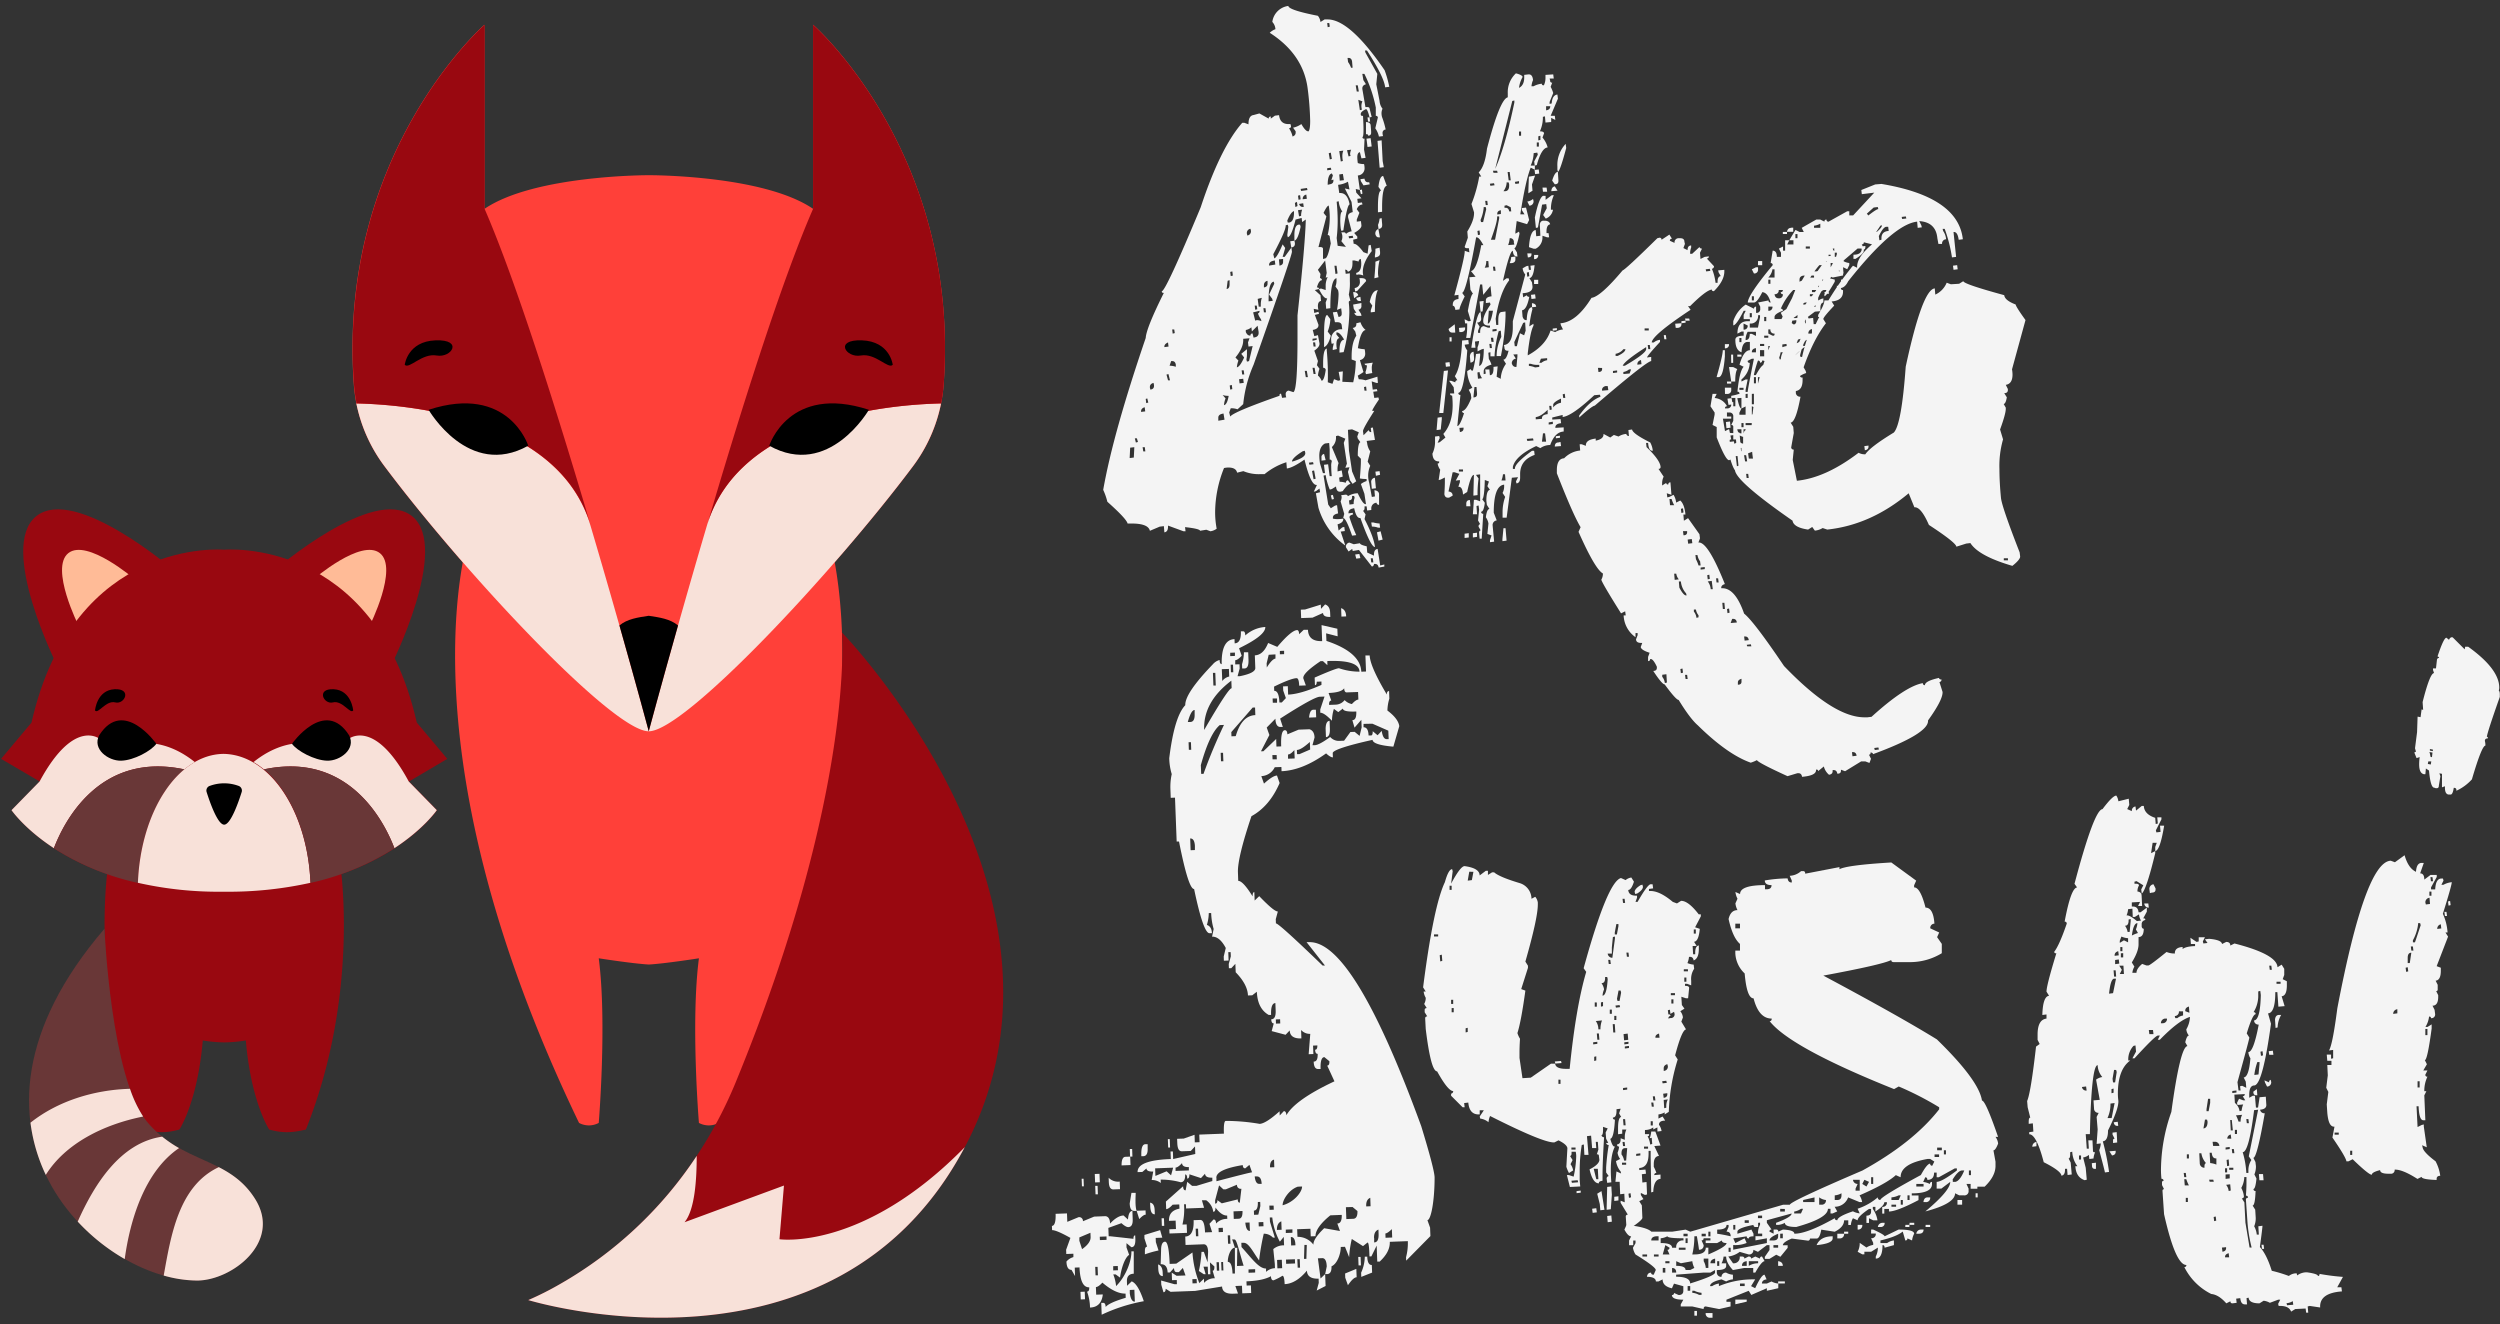 <svg id="Layer_5" data-name="Layer 5" xmlns="http://www.w3.org/2000/svg" viewBox="0 0 841.89 445.92"><rect x="0" y="0" width="841.89" height="445.92" fill="#333333" stroke="none"/><defs><style>.cls-1{fill:#990810;}.cls-2{fill:#693737;}.cls-3{fill:#f8e1d9;}.cls-4{fill:#ffbb97;}.cls-5{fill:#ff4039;}.cls-6{fill:#f4f4f4;}</style></defs><title>LogoAkaSushiBlanco</title><path class="cls-1" d="M114.51,290.63l-39,1.53-39-1.53s-7,43.48,11.55,89.75c5.07,1.21,8.11,1.16,12.35,0,0,0,6.1-9.15,7.88-30a46,46,0,0,0,7.25.65,46,46,0,0,0,7.24-.65c1.78,20.85,7.88,30,7.88,30,4.24,1.16,7.29,1.21,12.35,0C121.48,334.11,114.51,290.63,114.51,290.63Z"/><path class="cls-2" d="M35.18,312.76s2.17,50.33,14.18,64.82S77,389.41,86,403.9,78,431.23,66.33,431.23C33.28,431.24-23.43,381,35.18,312.76Z"/><path class="cls-3" d="M54.63,382.78c-14,2-22.8,15.86-28.46,28.6A67.27,67.27,0,0,0,42,424c1.75-12.95,6.65-29.49,18.29-37.37A41.67,41.67,0,0,1,54.63,382.78Z"/><path class="cls-3" d="M10.26,378.08a57.88,57.88,0,0,0,5.16,17.57C22.06,385,35,378.64,48.21,376a41.71,41.71,0,0,1-4.44-9.34C31.71,367,19.45,370.76,10.26,378.08Z"/><path class="cls-3" d="M86,403.9c-3.35-5.42-7.64-8.44-12.32-10.86-13.55,6.35-16.14,23.13-18.55,36.51a41.74,41.74,0,0,0,11.23,1.68C78,431.23,94.94,418.39,86,403.9Z"/><path class="cls-1" d="M19.38,224.4s-20.24-40.17-7.15-50.59S58.49,192,58.49,192Z"/><path class="cls-4" d="M26.49,210.75S16.71,191.32,23,186.28s22.37,8.79,22.37,8.79Z"/><path class="cls-1" d="M131.6,224.4s20.23-40.17,7.15-50.59S92.48,192,92.48,192Z"/><path class="cls-4" d="M124.48,210.75s9.78-19.43,3.46-24.47-22.37,8.79-22.37,8.79Z"/><path class="cls-1" d="M150.62,255.55l-10.26-12.21c-14.29-62.8-64.87-58.22-64.87-58.22s-50.58-4.58-64.88,58.22L.36,255.55l13,7.62-9.45,9.66s18.89,28,71.63,27.46c52.74.51,71.62-27.46,71.62-27.46l-9.44-9.66Z"/><path class="cls-3" d="M65.61,256.64a23.85,23.85,0,0,0-3.51,2.45h0c-28.9-6.17-40.78,18.23-43.94,26.55-10-6.54-14.28-12.81-14.28-12.81l9.45-9.66c11.87-22,20.57-14.11,20.57-14.11s2.22,1,15.3,1.15C56.06,250.27,61.76,253.54,65.61,256.64Z"/><path class="cls-2" d="M62.08,259.09c-8.83,7.31-15,21.58-15.66,38.23a87.14,87.14,0,0,1-28.28-11.68C21.3,277.32,33.18,252.92,62.08,259.09Z"/><path d="M52.65,250.48s-11.07-15.68-19.24-2.87c-2.43,4.65,3.07,8.68,7.39,8.56S50.92,252.86,52.65,250.48Z"/><path class="cls-3" d="M75.49,300.29a127.34,127.34,0,0,0,29.06-3c-1-24-13.57-43-29.06-43.41v0H75v0c-15.23.42-27.61,19.43-28.56,43.41a123,123,0,0,0,28.56,3h.51Z"/><path class="cls-3" d="M85.37,256.64a24.31,24.31,0,0,1,3.5,2.45h0c28.9-6.17,40.79,18.23,43.94,26.55,10-6.54,14.28-12.81,14.28-12.81l-9.44-9.66c-11.87-22-20.58-14.11-20.58-14.11s-2.22,1-15.3,1.15C94.91,250.27,89.21,253.54,85.37,256.64Z"/><path class="cls-2" d="M88.89,259.09c8.84,7.31,15,21.58,15.66,38.23a87.14,87.14,0,0,0,28.28-11.68C129.68,277.32,117.79,252.92,88.89,259.09Z"/><path d="M98.32,250.48s11.07-15.68,19.24-2.87c2.43,4.65-3.07,8.68-7.39,8.56S100.05,252.86,98.32,250.48Z"/><path d="M75.49,277.71c-2.23,0-4.92-7.84-5.94-11.09a1.67,1.67,0,0,1,1.18-2,14,14,0,0,1,9.52,0,1.68,1.68,0,0,1,1.17,2C80.4,269.87,77.72,277.71,75.49,277.71Z"/><path d="M32,239.25s.57-6.85,6.58-7.15,3.38,5.25.24,4.44S33,240.63,32,239.25Z"/><path d="M118.94,239.25s-.57-6.85-6.58-7.15-3.38,5.25-.24,4.44S118,240.63,118.94,239.25Z"/><path class="cls-5" d="M278.1,177.24H158.84S132.29,248,195,378.15a7,7,0,0,0,6.63,0s2.81-33.95,0-55.44c0,0,11.45,1.8,16.87,2.1,5.42-.3,16.87-2.1,16.87-2.1-2.81,21.49,0,55.44,0,55.44a7,7,0,0,0,6.63,0C304.65,248,278.1,177.24,278.1,177.24Z"/><path class="cls-5" d="M273.81,8.32v62C257,58.85,218.47,59,218.47,59s-38.57-.1-55.34,11.35v-62s-49.51,43.23-44,121a52.37,52.37,0,0,0,10.36,27.71c26.94,35.95,76.85,89.21,88.95,89.21s62-53.26,89-89.21a52.37,52.37,0,0,0,10.36-27.71C323.32,51.55,273.81,8.32,273.81,8.32Z"/><path class="cls-3" d="M218.47,246.27c-12.1,0-62-53.26-88.94-89.22A52.48,52.48,0,0,1,120,135.86c17,.38,68.25,4.62,78.92,41.38v0C210.06,214.86,218.47,246.27,218.47,246.27Z"/><path class="cls-1" d="M199,177.24c-10.67-36.76-61.9-41-78.92-41.38a50.52,50.52,0,0,1-.88-6.5c-5.53-77.82,44-121,44-121v62C173.8,94.73,187.76,139.15,199,177.24Z"/><path d="M177.89,150.09S171.26,129.2,144.34,138C144.34,138,157.8,161.34,177.89,150.09Z"/><path d="M136.3,122.85s.9-7.9,10.39-8.24,5.35,6,.38,5.11S137.8,124.44,136.3,122.85Z"/><path class="cls-3" d="M218.47,246.27c12.1,0,62-53.26,88.94-89.22a52.48,52.48,0,0,0,9.49-21.19c-17,.38-68.25,4.62-78.92,41.38v0C226.88,214.86,218.47,246.27,218.47,246.27Z"/><path class="cls-1" d="M238,177.24c10.67-36.76,61.9-41,78.92-41.38a50.52,50.52,0,0,0,.88-6.5c5.52-77.82-44-121-44-121v62C263.14,94.73,249.18,139.15,238,177.24Z"/><path d="M218.47,207.37c-3.66.55-7.26,1.06-9.87,3.26,6,21.11,9.87,35.64,9.87,35.64s3.89-14.53,9.86-35.64C225.73,208.43,222.12,207.92,218.47,207.37Z"/><path d="M259.05,150.09S265.68,129.2,292.6,138C292.6,138,279.14,161.34,259.05,150.09Z"/><path d="M300.64,122.85s-.9-7.9-10.39-8.24-5.35,6-.38,5.11S299.14,124.44,300.64,122.85Z"/><path class="cls-1" d="M283.53,213S288,266.45,247.8,364.36c-11.74,28.63-32.38,52.86-59.29,68.11a103,103,0,0,1-10.62,5.34s103.77,31.94,147.5-52.43S283.53,213,283.53,213Z"/><path class="cls-3" d="M324.89,386.31c-44,83.21-147,51.5-147,51.5a103.26,103.26,0,0,0,10.62-5.35,135.76,135.76,0,0,0,46.11-43.21c0,7.91-.61,18.15-4.1,22.35L264,399.24l-1.51,18.08S290.54,421.41,324.89,386.31Z"/><path class="cls-6" d="M433.85,2q.16,1.4,9.95,3.32a3.83,3.83,0,0,1,.87,2.09l1.4-.87h1q7.51,0,19.21,17.11a37.43,37.43,0,0,1,1.57,5.59l-1.39.17q-.36-3.48-6.12-12.39h-.69l.17.7,4,7.16-.35,3.49L464.58,34a4.75,4.75,0,0,0,1,2.62,3.52,3.52,0,0,0-.35,1.57,5.07,5.07,0,0,0,.18,1.23,28,28,0,0,1,1.22,4.19,1.12,1.12,0,0,0-1.05,1.22,3.22,3.22,0,0,0,.18,1l-1.4.17a7.49,7.49,0,0,0-1.22-2.79l.87-3.67c-.11-.35-.29-.52-.52-.52h-.18v-2.8a44.75,44.75,0,0,0-3.84-11.34h-.7l.35,2.09.88,1.4c-.82.23-1.23.69-1.23,1.39v.18l1.05,6.11h.52c.59,0,.88.17.88.52l.7,2.8-.7.17c-.47-1.86-.88-2.79-1.22-2.79-1.17.58-1.75,1.1-1.75,1.57v.17a.46.46,0,0,0,.52.53H459c.11,2,.17,3.55.17,4.71,0,1.51-.11,2.33-.35,2.44a.47.47,0,0,0,.53.53h.17l-.17,3.67.52,2.79-1.4.17-.52-2.09q-.87.18-.87,1.74a15.58,15.58,0,0,0,.17,1.93,5.78,5.78,0,0,0,1.75.34h.35a5.54,5.54,0,0,1,.17,1.23,2.39,2.39,0,0,1-2.27,2.61l.7,4.89-1.4-.34.18,1.22,1.74,1.92-1.39.18.17,1.39,1.4-.18.17.71q-1.21,0-1.92,1.56l.88,1.23-.88,2.27v.7l1.4-.18.17,1.4V76c0,.7-.81,1.52-2.44,2.45l1.05,1.22v.7l-1.4.35.18,1.39H456c.7,0,1.75.94,3.14,2.8l1.4.52.35-2.79.7-.18.35,2.1q-3,3.84-3,7a4.15,4.15,0,0,0,.17,1.23,4.15,4.15,0,0,0-1.57-.36,1.69,1.69,0,0,0-.7.18l-.17-.7c1.16-.23,1.74-1.28,1.74-3.14a8.51,8.51,0,0,0-.17-1.57.82.82,0,0,0-.7.87l-1.4-.35h-.69v1c0,1.63-.53,2.56-1.57,2.79a.84.84,0,0,0-.88-.7l.17,1.4,1.4-.18v2.63a18.1,18.1,0,0,1-.35,4.53l.53,2.1a.46.46,0,0,0-.53.52v.18a29,29,0,0,1,.18,3.31,57.68,57.68,0,0,1-1.92,13.28l-1.4.17v-.7c0-2.32.53-3.55,1.57-3.67-.93-1.62-1.74-2.44-2.44-2.44h-.17v.7l1,1.22c-.7.12-1,.82-1,2.1a7.88,7.88,0,0,0,.17,1.57l-1.4.35v-.7l.35-1.57-.7.17a4.87,4.87,0,0,1-.17-1.22,3.31,3.31,0,0,1,3-3.67H452l-.18-1.39c-.12-.7-.64-1-1.57-1h-.7l-.7-3.32,1.4-.17.52,1.74c.7-.11,1.05-.46,1.05-1v-.53l-.17-1.4-1.4.53a34.93,34.93,0,0,0,.52-5.07,5.59,5.59,0,0,0-.17-1.57l-.88-1.22a5.49,5.49,0,0,0,.36-2.1v-.69Q448,94,448,103.79l-1.4.18-.17-2.1.52-1.39h-.17c-.7,0-1.58-1-2.62-3.15l.7-.17,1.57.52V96.46a6.32,6.32,0,0,1,.69-3.14l-.69.17.35-1.57-.53-4.19-2.44,3.14.87,1.4-.17,1.4q.53,0,.69.69c-.69,0-1.28.82-1.74,2.45h.17a.47.47,0,0,1,.53.52l-1.4.35,1.92,1.75.18,1.92q-1.05.18-1.05,1.74a5.54,5.54,0,0,0,.17,1.23L442.4,104l.18,1.39L444,105l.18.7-1.4.34,1.22,3.32v.18c0,.81-.64,1.34-1.92,1.57l.53,2.09,1.22-.35.52,2.8v.17c0,.7-.58,1.46-1.74,2.27l1.22,3.49-.35,1.4.87,1.22a8.29,8.29,0,0,0-.52,2.27,4.39,4.39,0,0,1,1.22,1.75c.58,0,1.05-1.22,1.4-3.67a.84.84,0,0,0-.88-.7v-1.39q0-4.89,1.23-5.07v.7a88.14,88.14,0,0,1,.34,10.65l1.58.52.52-1.57,1.4.53.69-.17-.52-2.8,1.4-.18-.17,3.5,3.66.17a33.34,33.34,0,0,0,.87-7.16l-1.4-.52v-1q0-4.71,1.58-7l-.35-1.4-.87-1.22c.81-.12,1.22-.52,1.22-1.23v-.34l1.4-.35a5.55,5.55,0,0,0,1.74,2.62c-1.16.11-2,2.15-2.62,6.11a10,10,0,0,0,2.27.35,4.93,4.93,0,0,1,.18,1.22,2.15,2.15,0,0,1-1.75,2.44l.18.7,1,3.32a14.9,14.9,0,0,1-1.92,1.22l.35,1.22h.35a7.29,7.29,0,0,1,1.92.36l4-1.23.17,2.1h-.52l-1.57-.53.34,2.79,1.4-.17.18.7-1.4.18.35,2.09,1.39-.17.18.69q-2.26,3.33-2.27,3.84h.7Q459,144.3,459,145.17l.17,1.4,1.75-1.74a.81.81,0,0,0,.87.69l-.17-1.4.69-.17.71,4.19-2.8.35.17.7a5.92,5.92,0,0,0,1.05,2.8l-.87,3.48.87,1.4a8.21,8.21,0,0,0-.7,3.32,8.58,8.58,0,0,0,.36,2.44l.87,4.72,1.05-.18-.18-2.09c.93.11,1.45.52,1.57,1.22V170a.82.82,0,0,1-.87-.7,1.85,1.85,0,0,0-1.75,1.92v.52l-1.4.18-.17-1.4h-.7V171c0,.58-.17.93-.52,1l.87,1.22-.35,1.58q3.15,6.1,3.5,9.42-1.41,0-4.89-9.77h-.18c-.81,0-1.46-1.11-1.92-3.32l-.7.17c-.82.24-1.22.7-1.22,1.4v.18l1.4-.18.17.52c-.81.24-1.22.53-1.22.88v.17a57,57,0,0,0,2.27,5.94l-1.4.17c-1.39-4-2.38-5.93-3-5.93l.35-1.4-1.22-4.19a4.09,4.09,0,0,0,.35-1.4,1.59,1.59,0,0,0-.17-.69l1.39-.18h.17a.7.7,0,0,1,.71.52,6.37,6.37,0,0,1,3.31-1c1.16,2.44,2,3.66,2.62,3.66H460l-.53-3.49L458.29,163a6.17,6.17,0,0,1,1.92-1v-.7h-.52a10.67,10.67,0,0,1-1.75-.18q.35-4.19.35-5.76v-.87l-1.05-1.05c0-2.79.29-4.31.88-4.54l-.88-1.22-.17-.7.52-1.4-2.27-1-1.39.17.34,7,1.05,7,1.4,3.32-1.22.87-.88-1.22-.69-2.8.52-1.57-1.4.18.53-1.4-1.05-7,.52-1.4-2.44-1.05-.7.18v.69a4.18,4.18,0,0,1-1.4,3l2.27,5.42a5.68,5.68,0,0,0-.35,2.09v.7l1.4-.35.35,2.09-1.22.35.17,1.4h.35a5.79,5.79,0,0,1,1.74.35.82.82,0,0,1,.71-.87l.87,1.22c-.7.12-1.58.93-2.62,2.44l-.7.18h-.35c-.7,0-1.11-.58-1.22-1.75l-1.4.87-.7.18a22.3,22.3,0,0,1-1.39-4.89l-.7.18,1.57,9.77.87,1.23,1.4-.88.7-.17.35,2.79c-1.17.23-1.75.7-1.75,1.4v.35a6.87,6.87,0,0,0,1.57.17,12.29,12.29,0,0,0,1.92-.17v.17c0,.82-.64,1.4-1.92,1.75l.35,2.09,1.23-1.05.69-.17.18,1.4-1.4.17,1.57,4.72A24.17,24.17,0,0,1,444,171l-.87-4.89,1.4-.35-.18-1.23-1.22.88-.7.17,1.05-2.27h-.18q-1.92,0-4-8.55-4,2.79-5.94,3l-.17-2.1a22.16,22.16,0,0,0-7.33,4h-1.23a13.48,13.48,0,0,1-5.93-1l-2.1.52c-.24-1.16-1.22-1.74-3-1.74a8.13,8.13,0,0,0-1.4.17,40.33,40.33,0,0,0-3,14.84,30.21,30.21,0,0,0,.52,5.59,4.66,4.66,0,0,1-2.09.87l-1.4-.52-2.1.35c-.11-.47-1.8-.87-5.06-1.23l.17,1.4h-.69L393.34,177v.35c0,1.16-.41,1.81-1.23,1.92l-.17-2.09-1.4.17-3.31,1.4q-.53-2.44-6.12-2.45h-1.39c-.24-1.05-2.5-3.49-6.81-7.33a21.61,21.61,0,0,0-1.4-4q3.33-19,14.32-51.16.18-3.31,6.11-15.19h-.17a.47.47,0,0,1-.53-.53q1.39-.16,13.1-28.28,6.63-20.08,14-28.46h.7l1.39.52c0-2,.58-3,1.75-3.14l1.92-.53,3.14,1.75a.62.62,0,0,1,.7-.7v.7l1.39-1,1.4-.17c.24,2,1.28,3,3.15,3h.69l.18.69a.62.62,0,0,1-.7.7,7.61,7.61,0,0,1,1.22,2.8q1-.34,1.05-1.23v-.52l-.87-1.22a7.64,7.64,0,0,0,2.79-1.22c.93,1.63,1.69,2.44,2.27,2.44h.18c.35-.46.52-1.63.52-3.49a100.91,100.91,0,0,0-.88-11.18q-1.56-11.34-12.74-18.51a5.48,5.48,0,0,1,1.92-1.21,3.94,3.94,0,0,0-1.05-2.45A6.24,6.24,0,0,1,433.85,2ZM380.59,150.76l-.17,3.49,1.4-.17.17-3.49Zm1.57-3.14.35,1.4.7-.18-.35-1.22Zm2.1-8.91,1.4-.17-.18-1.4c-.81.24-1.22.7-1.22,1.4Zm.52,11.88L385,152h.7l-.18-1.4Zm1.05-16.24.17,1.4.7-.18-.35-1.4Zm1.4-3.84.17.69c.82-.11,1.22-.52,1.22-1.21v-.36l-.17-.69c-.82.23-1.22.69-1.22,1.39Zm4.88-13.62,1.4-.18-.17-1.39c-.82.35-1.23.81-1.23,1.39Zm.71,9.25.52,1.93H394l-.52-2.1Zm1.57-4.54-.53,1.57h.35a5.9,5.9,0,0,1,1.75.35v-.69c-.12-.82-.53-1.23-1.22-1.23Zm.35-10.65.17,1.4.7-.18-.18-1.22Zm15.53,30.73,2.1-.35-.35-2.09-.7.17c-.7.24-1.05.64-1.05,1.22Zm1.4-8.73,1.05,1.22a6.91,6.91,0,0,0-.53,2.27c.71-.11,1.23-1.16,1.58-3.14h-.35A5.54,5.54,0,0,1,411.67,133Zm1.75-38.41-.35,2.79c.7-.11,1-.63,1-1.57v-1.4Zm22.87-20.6c-.93,3.84-1.81,5.82-2.62,5.94l-.17-.71.35-2.79-.18-.7-.7.18V76q0,1.75-4.19,9.61l.35,1.39q.87-.16,2.8-4.71l.87,1.22-.87,3h.69l2.27-3.15.18,1.4q0,1.41-12.92,38.07a43.81,43.81,0,0,0-3.49,13.26l-1.92,1.75a5.9,5.9,0,0,0-1.75-.35h-.53l-.52,1.4.35,1.39q1.05-1.56,16.59-7v-.18a.46.46,0,0,1,.52-.52l.35,1.4,1.4-.17a3.27,3.27,0,0,1-.18-1.05,1.12,1.12,0,0,1,1-1.22l1.57.52q1.4-.53,1.4-18.16v-7.68q2.63-24.45,2.79-32.3l-1.22.87-.18-1.4Zm-22.18,55.87.18,1.39.7-.17-.17-1.4Zm.18-38.24.17,1.4.7-.17L415,91.4Zm4.37,22.52v.53c0,1.74-.88,3.66-2.62,5.76l1,1.05a8.61,8.61,0,0,0-.52,2.27c.7-.12,1.51-1.22,2.45-3.32L418,119.16l1.92-1.57v1.57a9.49,9.49,0,0,1-.18,1.92l.18.7.7-.18,1.22-5.06-1.4.17-.17-1.39.52-1.4Zm-1.4,13.62.17,1.4,1.4-.17-.17-1.4Zm.87-3,.18,1.39h.7l-.18-1.39Zm1.4-13.62v.7c.35.81.81,1.22,1.4,1.22h.17a.62.62,0,0,1,.7-.7l.35,1.4.7-.18a1.37,1.37,0,0,0,1-1.4v-.34l-.35-2.1-1.92,1.92-.17-1.4A3.77,3.77,0,0,1,419.53,111.13Zm.35-32.48.17.7a1.41,1.41,0,0,0,1.22-1.4v-.17l-.17-.7a1.41,1.41,0,0,0-1.22,1.4ZM422,105.19l.7,2.8a1.52,1.52,0,0,1,.7-.18,3.92,3.92,0,0,1,1.4.35l-.18-.7a6.6,6.6,0,0,1-1-1.92.69.69,0,0,0,.53-.7v-.17Zm.53-2.27.17,1.4.7-.18-.18-1.22Zm1-2.27.35,2.62h.7v-.7a7.25,7.25,0,0,1,.35-2.27Zm1.92,3.14.18,1.4h.7l-.18-1.4Zm.18-7c.81-.11,1.22-.53,1.22-1.22v-1a1.42,1.42,0,0,0-1.22,1.4Zm1.57,4v.69l1.4-.17-.18-.7-1.05-1.4,1.75-3.66-.17-.7C427.79,95,427.21,97,427.21,100.83Zm.17-11.35,2.1-.35-.18-1.4-.69.18c-.82.23-1.23.69-1.23,1.39Zm3.32-2.1.18,2.1c.81-.12,1.22-.53,1.22-1.23v-1Zm2.8-13.09.17.7h.52c1.05-.24,1.58-1.34,1.58-3.32v-.53C435.07,71.26,434.31,72.31,433.5,74.29Zm1,7,1.4-.18.17.71v.34c0,.7-.4,1.11-1.22,1.22Zm.53,74.2.7-.17q3.84-1.22,3.84-2.62v-.17l-.18-.7-.69.18Q435.07,154.26,435.07,155.47Zm2.09-79.79h.7l.18.7c-.59,2.91-1.29,4.49-2.1,4.71V79C435.94,77,436.35,75.92,437.16,75.68Zm-1.05-7.33.18,1.4.7-.35-.18-1.4Zm1.05-2.44.18,1.39.7-.17-.18-1.4Zm0,4.89.35,2.09.7-.17v-.35a5.84,5.84,0,0,1,.35-1.75Zm.35-2.1q.35,1,1.23,1h.35l-.18-1.23Zm.53-5.06.17.69L440.3,64l-.17-.69Zm.7,3.49,1.39-.17-.17-1.4a1.4,1.4,0,0,0-1.22,1.4Zm.69,57.79.35,2.1h.7l-.35-2.1Zm1.4,30.91.18.69,1.39-.17-.18-.7Zm1.05,2.79.52,2.79.7-.17-.52-2.8Zm.17-44.53v.7l1.4-.35v-.52Zm0,9.78.35,2.1h.7l-.35-2.1Zm.17-8.55.18,1.39h.7l-.17-1.39Zm3.5-43.65,1,1.22L444,83.19h.53c.58,0,.93.17,1,.53v3.49l.7-.18c.58,0,1.22-1.68,1.92-5.06l-.35-2.09a.62.62,0,0,0-.7-.71,25.49,25.49,0,0,0,.7-5.93,21.87,21.87,0,0,0-.35-4C447.11,69.22,446.53,70,445.72,71.67ZM444.5,156l1,3.32h.7l-.35-2.8,1.4-.17.52,4h.7c-.12-1.39-.17-2.5-.17-3.31a4.35,4.35,0,0,1,.17-1.58.61.61,0,0,0-.7-.69v-3.5l-.17-2.09-1.4.17q-1.92,1-1.92,4.19A19.48,19.48,0,0,0,444.5,156Zm1.39-3.14.53,2.09-1.4.17v-1A1.07,1.07,0,0,1,445.89,152.86Zm1.05-46.8,1.05,1.4v.35a13.54,13.54,0,0,1-.88,3.84l1.05,1.4q-.87,3.32-2.27,3.84V112.7Q445.89,106.24,446.94,106.06Zm0-98.29.17,1.39.7-.18-.17-1.21Zm0,48.88v.7l1.4-.18-.18-.69Zm.17,5.59.7-.18c.82-.11,1.23-.52,1.23-1.22v-.35l-.7.18.52-1.58-.35-.69C447.58,58.63,447.11,59.91,447.11,62.24Zm.35-10.65.35,2.09.7-.17-.35-2.1Zm.7,115.24.7-.18.35,1.4-.7.17Zm1.22-77.35.35,2.79.7-.18-.34-2.61Zm1.23-27.24L451,65h.34c1.64,0,2.68,1.29,3.15,3.85-.59.11-1.28,3-2.1,8.72l-.69.18-.18-.7a24.89,24.89,0,0,1-.18-2.79c0-2,.24-3,.71-3a7.1,7.1,0,0,1-1.23-3.49l-.69.17c.22,2.21.34,4.37.34,6.46a49,49,0,0,1-.34,5.76l.34,2.62,2.79.35-1.56-1.92a3.14,3.14,0,0,0,.35-1.39,3.53,3.53,0,0,0-.35-1.58h.87a.67.67,0,0,1,.69.53,3.77,3.77,0,0,1,1.92-.88l-1.21-4.71v-.35c0-.7.52-1.16,1.57-1.4L455.14,68l-2.26-4.54,1.57.35-.52-2.62A8.5,8.5,0,0,1,450.61,62.24ZM451,50.89l.52,3.49.7-.17a7.8,7.8,0,0,1-.17-1.57,4.37,4.37,0,0,1,.34-1.92Zm0,7.86.17,2.09,1.4-.17-.35-2.1Zm3.49,124,1.4.53,2.09-.35c0,.35.76.7,2.27,1.05l.17,2.09,2.27,1.05v-.35q0-1.75,1.23-1.92l.87,5.58,1.39-.34v.7l-1.92.35c-.11-.82-.52-1.23-1.21-1.23h-.36a.83.83,0,0,1-.69.88l-4.37-5.59-2.09.35-.18-.7-1.22.87-.88-1.4A1.37,1.37,0,0,1,454.45,182.71Zm-.87-132.17.52,2.1.7-.18a1.49,1.49,0,0,1-.18-.7,4,4,0,0,1,.35-1.39Zm.17-31.08.18,1.4a6.64,6.64,0,0,1,1,1.92h.53l-.18-2.09c-.11-.82-.52-1.23-1.22-1.23Zm.35,60.06.17.7,1.4-.17-.17-.7ZM455.32,167v.52q0,.89-1.05,1l.18,1.4,1.4-.18v-.35a5.73,5.73,0,0,1,.34-1.74L456,167Zm.35-68.62H456a1.38,1.38,0,0,1,1.4,1.05l-1.4,1Zm0,4.19,2.79-.52v1a1.12,1.12,0,0,1-1,1.23l.87,1.4.17.69h-1.22c-.58,0-1-.35-1.22-1h.7l-.87-1.39Zm2.1-8.9h.69c1.05,0,1.58.35,1.58,1l-3,3.31-.7.18L456.19,97a2,2,0,0,0,1.75-2.27A3.44,3.44,0,0,0,457.77,93.67Zm-1.4,93.06,1.4-.18.35,1.4-1.4.18Zm.17-158,.35,2.09h.7l-.35-2.09Zm.18,71.58,1.4-.35.17,1.4h-.52Q456.89,101.35,456.72,100.3Zm.7-66.69.52,3.48.7-.17a4.93,4.93,0,0,1-.18-1.22,3.52,3.52,0,0,1,.35-1.57ZM457.94,64l.7-.17.17,1.4-.52.17Zm.18-3.66,1.39-.18c.12.82.53,1.23,1.22,1.23h.36l.17.69-2.1.35-.87-1.4Zm1.22,70,.17,1.23h.7l-.17-1.4Zm.17-7.85,2.79-.36a4.45,4.45,0,0,0-.34,1.93,7.8,7.8,0,0,0,.17,1.57L460,126l-.18-.7a8.22,8.22,0,0,0,.52-2.27h-.17A.68.68,0,0,1,459.51,122.48ZM460,41.11c.93,0,1.45.35,1.57,1l.17,2.09v.53q0,.87-1,1a.46.46,0,0,0-.52-.53H460Zm.17,5.59,1.4-.17.35,2.79-1.4.17Zm.35-7.16h.7l.17,1.4h-.7Zm2.79,58.32.7-.18c-.7,1.4-1,3.84-1,7.34l-1.4.17v-.7l.52-1.57-.87-1.22C461.72,99.49,462.42,98.21,463.35,97.86ZM461.61,188l.17,1.4h.7l-.18-1.4Zm1.4-27.06.34,3.49-1.39.17-.18-2.09A1.37,1.37,0,0,1,463,160.89Zm-1.23,15h.7a9.13,9.13,0,0,0,2.1.35l.17,1.4h-.7a5.54,5.54,0,0,0-1.75-.35H462Zm1.4-87.82,1.4-.52a19.83,19.83,0,0,0-.53,4.19,6.87,6.87,0,0,0,.17,1.57l-1.39.35c.23-2.68.35-4.37.35-5.07Zm0-4.36,1.4-.36.17,1.4v.53c0,.58-.35,1-1.05,1.22l-.69.17V86a11.7,11.7,0,0,0,.17-1.75Zm1-6.64.53,2.8h-.53c-.46,0-.81-.36-1-1A1.61,1.61,0,0,1,464.22,77.08Zm-1,81.71,1.4-.17.17,1.22-1.4.35Zm.52,20.43,1.23-.35.69,2.8-1.4.35Zm.18-131.82,1.39-.18.35,7L466,56.3l-1.39.18C464.58,56.24,464.34,53.22,463.88,47.4Zm1.92,11.87L467,62.59c-1,.12-1.57,2.5-1.57,7.16v1.57l-1.4.17V69.75q0-5.41,1.05-5.59l-.88-1.22C464.46,60.49,465,59.27,465.8,59.27Zm-1.22,14.32.69-.18.18,2.1v.35c0,.7-.41,1.1-1.23,1.22l-.17-1.4A6.73,6.73,0,0,0,464.58,73.59Z"/><path class="cls-6" d="M510.49,24.7c1.4.35,2.16.76,2.27,1.22a9.49,9.49,0,0,0-1.22,3.67c1.16-.58,1.75-1.75,1.75-3.49v-.88l1.39-.17h.18c.81,0,1.28.64,1.4,1.92a6.45,6.45,0,0,0-.53,2.09h.7a7.31,7.31,0,0,1,2.79-.87.47.47,0,0,0,.52.53h.18a5.85,5.85,0,0,0,.53-2.62v-.88l2.61-.17.18,1.4h-1.4l.18.69a.61.61,0,0,0,.69.7l-.52,1.4a10.88,10.88,0,0,1,.87,2.09l-1.22,3V35l.7-.17c.12-1.86.76-2.86,1.92-3l.18,1.39L522.19,39h1.4l.17,1.39-1.39-.69v1.39l-1.92.18-.18-2.1-.7.18v.52a11.34,11.34,0,0,1-1,4.36c.93,0,1.39.24,1.39.7l-.52,1.4a8.13,8.13,0,0,1,1.74,3.32c-1.4.12-2.61,2.09-3.66,5.93l-.7.18-.17-1.4,1.21-2.27-.17-.7-1.22.18a11,11,0,0,1-1,4.19h1.4v1.39l-1.4-.69q-1.74,4.37-3.49,15.71h1.4l-.88-1.39v-.71l1.4-.17.87,3.49.18.7-.7,1.4-3.49-1.05L510.32,78v.7l1.22-.7.17.7c-.69,3.26-1.28,4.89-1.74,4.89l.87,1.4.18,1.39h-.18c-.81,0-1.28-.63-1.39-1.92q-1.05,0-3.32,10.13l1.22-.87h.7l.17.69q-3.14,4-4.54,12.92l.18,2.1h.7v-1.57c0-1.75.34-2.68,1.05-2.79l1.39-.18v1.57a81.52,81.52,0,0,1-1.57,13.45H504a14.17,14.17,0,0,1,1.58-6.46l-.18-2.1-.7.18a40.59,40.59,0,0,0-1.39,8V120h-1.4v-1.39l-.7.17.17,2.1a8.24,8.24,0,0,1,.88,1.92c-1.75.46-2.62,1.22-2.62,2.26V126l.7-.18-.18-1.39h1.4l.17,1.92c.82,0,1.22-.76,1.22-2.27v-.53l1.4-.17-.35,3.49,1.4.7v-.35a9.39,9.39,0,0,1,1.75-4.71l-.88-1.4c.7,0,1.28-1,1.75-3h-.35c-.7,0-1.05-.4-1.05-1.22l-.17-.7q3-.34,3-6.11v-1.92l4.19-15.72a3.78,3.78,0,0,1-.88-2.09l1.22-.7.7-.17.18,1.39h.7l-.18-1.39,1.4-.18q-.36,4.19-1.75,4.37l.87,1.39.18,1.4v.18c0,1.28-1.11,2-3.32,2.09l.18,1.4,1.22-.7a.68.68,0,0,0,.7.52H515q-.87,4.38-2.44,4.54l.17,2.1c.23.81.64,1.22,1.22,1.22h.18c.11-2.79.7-4.25,1.74-4.37l.18.7a35.81,35.81,0,0,0-1.05,5.77l1.4-.88v.7c-.7,1.17-1.34,4.25-1.92,9.26v.69q6.11-3.32,7.68-8.38l1.57.53a5.81,5.81,0,0,1,2.62-.88l-.69-1.39-.18-.7q5.4-.35,10.47-8.56,3-.35,10.48-9.25.87-.18,11.7-10.83l.7-.17a.62.62,0,0,1,.7.7L562.17,79l.88,1.4a.61.61,0,0,0-.7.69l1.57.71a1.38,1.38,0,0,1,1.22-1.58h.7c.93,0,1.4.41,1.4,1.22l.17.7-.52,1.4,1.4.7c0-1,.4-1.57,1.22-1.57v.69a5.6,5.6,0,0,0-.35,1.75v.35h.7l2.44-2.27a.81.81,0,0,0,.87.53l-.69,1.39.17,2.1,1.4-.7,1.4-.18a.62.62,0,0,1-.7.7l2.44,2.62a.81.81,0,0,1-.7.87,16.76,16.76,0,0,1,1.23,4.72h.69v-.52c0-1,.35-1.64,1.05-1.75l-.7-1.22-.17-.7,2.09-.18v.53c0,2.09-1.16,4.31-3.49,6.63H577a.46.46,0,0,1-.52-.52q-1.92.18-7.33,5.58h-.7l.87,1.23q-12.92,8.55-13.09,11h.7a3.86,3.86,0,0,1,2.09-.88v.7q-4.37,4.71-4.36,5.24l1.39-.18v1.4q-1.74.18-19,15c-.7.12-2.44,1.45-5.24,4v-.69q3.68-5.07,7.16-6.29l-.17-.7-1.92.17q-7.51,7-10.65,7.34v-.7l-3.5.87v.7l2.8-.17.18,1.39c-1.29.12-1.93.59-1.93,1.4v.17l2.8-.17v1.4c-2,.12-3.5,1.63-4.54,4.54a5.76,5.76,0,0,0-3.32,1.05l-1.4-.7q-7,3.31-7.85,7v.7h.69v-.17q0-1.75,5.76-5.94h.71l.17,1.39c-3.26,1.17-4.89,3.32-4.89,6.47v1.22c0,1.16-.41,1.81-1.22,1.92l-.18-.7.7-1.4-2.09.18-1.75,13.44H506v-2.09a15.6,15.6,0,0,1,.87-4.89L506,166a4.66,4.66,0,0,0,.53-2.09v-.7q-3.5.34-3.5,9.43l1,2.61a1.56,1.56,0,0,0-1.39,1.58l.52,5.58-1.4.18v-.7l.53-1.57-1.4-.52.35-3.5a4.66,4.66,0,0,0-.87-2.09c.23-1.86.63-2.8,1.22-2.8l-.88-1.39-.17-1.4c0-2.33.41-3.55,1.22-3.66l-.87-1.23.52-1.57-1.39-.52q-.18,6.28-.88,6.46l.88,1.22c-.24,2-.64,3-1.23,3a.62.62,0,0,0,.7.7l-.52,8.37h-.7l-.17-1.92v-.17a.68.68,0,0,1,.52-.7l-.7-1.22v-.17a.69.69,0,0,1,.53-.7l-.7-1.23.35-3.66-.18-1.4-.7.18.18,2.79H496l.35-4.89h.7l1.4.53v-9.08l-1.4.17.87,1.22a39,39,0,0,0-.35,4.54v1.05l-1.39.18v-.7l.17-6.29q-1.05,0-2.27,5.76l-1.4.87c-.11-1.74-.58-2.61-1.39-2.61h-.18l.52-1.58v-.69l-1.39.17,1.22-2.27-1.57-.52h-.7l-1.4,6.46c.94.12,1.4.58,1.4,1.4l-1.22.69h-.35c-.7,0-1.11-.41-1.22-1.22.11-1.75.17-3.14.17-4.19v-1.4l-1.39.7-.7.18.52-3.49a4.69,4.69,0,0,1-.87-2.1.46.46,0,0,0,.52-.53v-.17h-.17c-1.29,0-2-.87-2.1-2.62a9.29,9.29,0,0,0,.88-4.19v-1.57l1.39-.17.18.69-.7,1.58.7-.18,1.92-1.57-.7-1.22q3.13-3.5,3.14-9.78a30.22,30.22,0,0,0-.17-3.15.61.61,0,0,1-.7-.69h1.39l-.17-2.1L488,128.24h.7l1.39.52a.62.62,0,0,1,.7-.69l-.87-1.4q2.1-3.15,2.45-12l2.09-.18.18,1.4-1.4.18a3.82,3.82,0,0,0,.87,1.92c-.7,9.42-1.69,14.2-3,14.31a.62.62,0,0,0,.7.7l-1.05,10.48c.58,0,1.34-1.46,2.27-4.36-.35,0-.58-.24-.69-.71q1.38,0,3.14-4.36l-.18-1.4-.69-1.4,1.22-.69a11.21,11.21,0,0,1-1.75-5.59l1.22-.7a.47.47,0,0,0,.53.53H496a37.63,37.63,0,0,0,1.05-5.59l1.4-.17v.69l-.35,3.49c1-.11,1.57-2,1.57-5.76l-.7.18-1.4.69v-1.39a6.71,6.71,0,0,0,.53-2.1l-1.4.18.17,2.09h-1.39q1.74-12,3.14-12l.17,2.09a1.23,1.23,0,0,1-1.39,1.4l.87,1.4-.52,1.39v.7h.7v-.35c0-1.16.4-1.8,1.22-1.92l1.39.52h.7v-.69h-.35q-1.74,0-1.92-1.23V108q0-1.92,2.45-5.42l-.18-.7-1.39.18v-.88c0-.81.63-1.27,1.92-1.39l-.35-3.5-2.45,3-.35-3.49h-.69l-3.32,18h-1.4a18.89,18.89,0,0,0,.35-3.67v-1.22h-.7l-.17-1.4,1.4.7.69-.17-1-3.32c.69-3.84,1.28-5.76,1.74-5.76l-.87-1.4-.35-4.19,2.09-.18-1.57-1.92q1.92-.16,3.49-8.73h.7c-.93-1.74-1.69-2.61-2.27-2.61h-.17q-3.33,18.5-4.71,18.68l.87,1.22q-1.75,3.5-1.75,4.36l-1.4.18c-.11-.93-.4-1.4-.87-1.4v-.35q0-1.74,1.92-1.92v-1.4l-1.4.18q3.5-12.75,3.5-14.84v-.18l1.57.53-.17-1.4h-.53c-.58,0-.87-.18-.87-.53l1.05-3-.18-2.1q2.26-3.66,2.27-6.11v-.35l-.87-2.79a47,47,0,0,0,2.62-9.25h.69l-.87-1.4q2.1-2.1,2.79-8,4.37-16.75,7-17.28v-1.4A8.71,8.71,0,0,1,510.49,24.7ZM484.13,140.63l1.4-.17v.7l-.35,3.49-1.4.18Zm2.09-15.71,1.4-.17-1.57,14.32h-1.4Zm.53-2.8,1.39-.17.18,1.4-1.4.17Zm3.14-12.92.17,2.8h-1c-.7,0-1.11-.41-1.23-1.22Zm-1.75,4.37h.7V115h-.7Zm3.15-3.14,2.09-.18v.35c0,.7-.41,1.11-1.22,1.23h-.7Zm0,47.67v.69h1.39v-.69Zm.17-14,.17,1.4c.82-.11,1.23-.52,1.23-1.22V144Zm1.75,35.63,1.4-.18V181l-1.4.17ZM495,168.39l.18,2.1h-1.4v-.7C493.73,168.86,494.14,168.39,495,168.39Zm1.23-49.93.17,2.1v.35c0,.69-.41,1.1-1.22,1.21L495,120C495.07,119.1,495.48,118.58,496.18,118.46ZM496,179.57l1.4-.18v1.4L496,181Zm.53-49.24-.35,3.5c.81,0,1.22-.35,1.22-1.05v-.35l-.18-2.1Zm1-52.55.18,1.39.7-.17-.18-1.4Zm0,47.66.18,2.1,1.39-.18a4.62,4.62,0,0,1-.87-2.09Zm.7-23.92,1.4-.17-.35,3.49-.7.18Zm1.4-31.77v.34a13.34,13.34,0,0,1-1.05,4l.17.7h.7l1.05-4.37-.17-.69Zm.87,18.16v.34a4.27,4.27,0,0,1-.52,1.92l1.39-.17-.17-2.09Zm-.35-20.26.18,1.4h.69l-.17-1.4Zm1.22,37-.35,4.36c.7-.11,1.28-1.57,1.75-4.36Zm.18,11.17.17,1.4h.7l-.17-1.4Zm.17-53.95.18.7,1.4-.18-.18-.69Zm2.45,11v.35c0,1.16-.7,3.67-2.1,7.51h1.4l1.39-7.16v-.7Zm-2.1,40.86.18,1.39H503l-.17-1.39Zm.53-2.8v.7l1.39-.17v-.7Zm.17-53.43.17.7h1.4l-.17-.7Zm0,32.31.17,1.39h.7l-.17-1.39ZM509.27,34l-5.76,22.88q3.32-7.34,6.46-22.35v-.7Zm-5.06,38.24,1.22-.18V70.8c-.81.11-1.22.52-1.22,1.21Zm1.92,87.48a6.94,6.94,0,0,1-.52,2.09H507l-.18-2.09Zm.17,18.16h.7l.35,4.19-1.4.17v-.7Zm1.05-116.46v.35a5.06,5.06,0,0,1-1.05,2.61h.7c.82-.11,1.22-.75,1.22-1.92v-.35l-.17-.69Zm-.7,7.85v.7H507c.7,0,1.11.41,1.22,1.22h.7l-.17-1.39-1.4-.7Zm1.05-11.34.35,2.79h.7l-.35-2.79Zm.7,22.34a8.34,8.34,0,0,1-.53,2.27l2.1-.17-.18-.7A1.23,1.23,0,0,0,508.4,80.22Zm.52,6.29,1.4-.18v1c0,.7-.41,1.11-1.22,1.22h-.7A6.64,6.64,0,0,0,508.92,86.51Zm.7,32.82.87,1.4a1.55,1.55,0,0,0-1.39,1.57c.23.82.69,1.22,1.39,1.22h.18L511,120v-.7Zm3.32-10.65-3,6.46.17,1.4h.7l1.05-4.37,1.4.7.52-1.57-.17-2.79Zm-2.8-47.49.18.7,1.22-.17V61Zm1.4-16.94v1.4h.7v-1.4Zm2.62,47.5.17,1.39L515,93l-.17-1.4Zm0,56,.17.7,2.1-.17-.17-.7ZM516.26,67l.17.69a1.42,1.42,0,0,1-1.4,1.57l-.7-1.39A3.81,3.81,0,0,0,516.26,67Zm-1.93,18.33h1.4v.35c0,.69-.41,1-1.22,1Zm.53-25.84,2.09-.36-1.05,3,.18,2.1-1.4.87v-.7Zm4.88,14.84h.71c.93.11,1.45.52,1.57,1.22-.82.12-1.23.93-1.23,2.44v.53h.7l.18,1.4H521l-1.57-.53v.7a4.19,4.19,0,0,1-2.27,3.67h-.7l-1.57-.53q.35-5.58,2.27-5.76l.17,2.09,1.4-.17-.17-3.49C518.53,74.93,518.93,74.4,519.74,74.29Zm-4.88,48.19v.69a6.73,6.73,0,0,1,2.09.53l1.4-.18v-.69h-.7a5.64,5.64,0,0,1-2.09-.35Zm.7-23.23,1.39-.17.18,1.4-1.4.17Zm.34,2.8c.93.11,1.4.52,1.4,1.22l-1.4.17Zm.71-16.24H518a1.23,1.23,0,0,1-1.39,1.4Zm0,8.38H518v1.4h-1.39Zm.17-37,1.4-.17.17,1.4-1.4.17Zm3,8.74h.71V67.3l2.09-1.57h.7a11.27,11.27,0,0,0-1,4.36v.53h.7a3.83,3.83,0,0,1-2.44,3l-.88-1.22,1.22-2.28-.17-1.39-1.4.18-1.4,7.68-.69.17-.35-3.49C517.82,68.59,518.82,66.14,519.74,65.91Zm-2.61,74.55v.7l2.09-.17v-.18c0-.82.64-1.28,1.92-1.4V138C519.63,139.53,518.29,140.35,517.13,140.46Zm.35-92.54v1.4h.7v-1.4Zm.52-2.09v1.39l.7-.17v-1.4Zm.87,74.9-.52,1.39h.7a3.84,3.84,0,0,1,1.92-.87v-.69Zm.7,25.14-.35,2.8h1.4l-.35-2.8Zm-.17-82.76h1.39l.18,1.4h-1.4Zm1.22-27.41v1.39c.93-.11,1.4-.57,1.4-1.39Zm.87,106.5v.71l1.4-.18V142Zm.18-5.58.17,1.4.7-.18-.17-1.22Zm1.92-73.86.87,1.4-2.09.17C522.48,63.4,522.89,62.88,523.59,62.76Zm1-4.88.17,2.79V61c0,.71-.41,1.05-1.22,1.05l-.88-1.22C523.3,58.86,523.94,57.88,524.64,57.88Zm-1.75,52.72,1.4-.17v.7l-1.4.17Zm.17,26.54a4.27,4.27,0,0,1,2.63-1.57v-1.4c-1.75.82-2.63,1.52-2.63,2.1ZM524.81,149l.7-.18.18,1.4-2.1.17C523.59,149.48,524,149,524.81,149Zm-.87-2.1,1.39-.17v.69l-1.39.18Zm24.44-2.09,1.23-.18q.17,1.4,6.11,4.37a7.26,7.26,0,0,1,.87,2.79h-.18c-.81,0-1.28-.87-1.39-2.62h-.7l.17,1.4q4.54,4.36,4.72,6.63a.62.62,0,0,1-.7.7l1.74,2.62a5,5,0,0,0-.52,2.27v.7l1.4-.88a.46.46,0,0,0,.52.53h.17a.63.63,0,0,1,.71-.7l.34,4.19-1.57-.52.18,1.39.69-.17,1.4-.7a5.93,5.93,0,0,1,.88,2.62l1.39-.7q1.39,1.23,1.75,4.71h-.7l.17,2.1,1.4-.87,3.84,5.41.18,1.39-.53,1.4h.18q3.14,0,8.73,14c-.82.23-1.22.64-1.22,1.22v.18H580q4.37,0,7.34,8.55,3.31,2.63,13.44,17.64,16.59,17.28,27.07,17.28h1l1.4-.17q11.36-10.31,17.29-11.35a.62.62,0,0,0,.69.7c0-.94,1.58-1.75,4.72-2.45a.69.69,0,0,0,.7.53h.17a.83.83,0,0,1-.7.87l1.05,3.32v.17q0,2.63-4.89,9.43v.18q0,4.35-18.51,11.17a.69.69,0,0,0-.7-.53h-.17v.18a.46.46,0,0,1-.52.53l.69,1.39-.52,1.4-1.4-.53h-1.39l-5.42,3.32-1.39-.52v.35c0,.7-.41,1-1.22,1-.12-.81-.53-1.22-1.23-1.22h-.35v.35c0,.7-.4,1.11-1.22,1.22a5.33,5.33,0,0,1-1.74-2.79l-1.93,1.57a.46.46,0,0,0-.52-.52h-.17v.17c0,1.28-1.58,2-4.72,2.27-.11-.81-.52-1.22-1.22-1.22h-.35l-3.32,1q-9.94-4.54-10.3-5.41a12.4,12.4,0,0,1-2.09.87q-7.86-2.79-17.81-12.57-2.62-2.28-6.46-8.56c-.59,0-2.16-1.74-4.72-5.24q-.87,0-3.84-4.53c.82,0,1.22-.36,1.22-1.05v-.35c-.81-1.75-1.51-2.62-2.09-2.62h-.17a.62.62,0,0,1-.7.7v-1.4l.52-1.4q-2.79-.87-3-1.92l.52-1.39h-.35q-1.74,0-1.74-1.23l.53-1.39v-.7h-.71v1.39a9.4,9.4,0,0,1-4-7.33h.7l-.18-1.39-1.39.69q-6.47-10.31-6.64-11.35a4.06,4.06,0,0,0,.52-1.74v-.35q-2.61-1.4-8.2-14l.7-1.57q-2.62-4.36-8-18.16v-1.05c0-2.56.81-3.89,2.44-4a8.79,8.79,0,0,1,5.41-2.62l-.17-2.1h.7l1.39.53v-.18c0-1.28,1.11-2,3.32-2.27v.7c1.75-.35,2.62-1.05,2.62-2.09v-.18l2.27,1.22,1.22-.87,1.57.53a5.85,5.85,0,0,1,2.62-.88.83.83,0,0,0,.88.7ZM527.25,48.45l.18,1.39q-2.1,7.86-2.79,8l-.18-.71v-1A10.38,10.38,0,0,1,527.25,48.45Zm-1,84.33.17,1.22h.7l-.18-1.4Zm11.87-8.91.17,1.4q1.23,0,1.23-1v-.35Zm1.4,7.69,2.09-.18L541.4,130h-.7c-.82.23-1.22.69-1.22,1.39Zm3.66-6.64v.7l1.4-.18v-.69Zm.88-5.76v.7h.7c1.74-.82,2.61-1.58,2.61-2.27h-.69A4.28,4.28,0,0,1,544,119.16Zm2.44,4h.7q7.15-4.19,7.16-5.58v-.7Q547,121.6,546.46,123.17Zm.18,2.1v.7l2.09-.18.52-1.39h-.69A3.82,3.82,0,0,1,546.64,125.27Zm4.71-2.44,1.39-.18-.17-1.4c-.81.24-1.22.7-1.22,1.4Zm2.44-12.23v.7h1.4v-.7Zm1.05,5.59.18,1.4h.7l-.18-1.4Zm4.89,111.05v.7a3.83,3.83,0,0,1,.87,2.09l.7-.17-.17-2.8Zm.52-114.37h.7l.18,1.4h-.7Zm1.92,55.18.18,2.09h1.4a11.82,11.82,0,0,1-.88-2.09Zm1.58,25.14.17,2.09,1.4-.17a3.7,3.7,0,0,1-.87-1.92Zm.34-84.16,2.1-.17v.34c0,.71-.41,1.11-1.22,1.23h-.7Zm1.23,86.78.17,2.09c.93,1.75,1.69,2.62,2.27,2.62h.18l-.18-.7a6.81,6.81,0,0,1-1.75-4Zm.52,29.5.17,1.4.71-.17-.18-1.4Zm.17-53.95.18,1.4.7-.17-.17-1.4Zm.18-63.2,1.4-.17v.69l-1.4.18Zm.53,70.71.17,1.4c.81,0,1.22-.35,1.22-1.05v-.35Zm.69-71.59h1.4l.17.71h-1.39Zm0,120,.18,1.39h.7l-.18-1.39Zm.88-45.57.17,1.39,1.4-.17-.18-1.4Zm2.09,23.56v.71a3.83,3.83,0,0,1,.87,2.09l.7-.17v-.7a3.81,3.81,0,0,1-.87-1.93Zm.52-18.33.18,1.4a11.59,11.59,0,0,1,.87,2.09h.7l-.17-1.39a4.57,4.57,0,0,1-.88-2.1Zm1.75,4.2v.69l1.4-.17v-.7ZM574.4,90.7l.17.7,1.4-.18-.18-.7Zm.52,103,.17,1.4.7-.17-.17-1.4Zm.17,2.1a4.79,4.79,0,0,1,1,2.62h.7l-.35-2.8Zm2.8-1.05.17,1.4h.7l-.17-1.4ZM580,203l.18,2.09h.7l-.18-2.09Zm1.58,2.09.17,1.4.7-.18-.18-1.39Zm1.74,3.32-.52,1.4,2.09-.18c-.11-.81-.52-1.22-1.22-1.22Zm1.92,22.17c.81,0,1.22-.34,1.22-1v-1c-.81.23-1.22.64-1.22,1.22Zm2.1-16.24.17,1.4,1.4-.17c-.12-.82-.52-1.23-1.22-1.23Zm.87,2.8.18.52h1.39l-.17-.69Zm35.45,36.14.17,1.4,1.39-.18c-.11-.81-.52-1.22-1.22-1.22Zm7.5-1.39.18.69,1.39-.17-.17-.7Z"/><path class="cls-6" d="M622.07,71.14h.69v1.4h1.4a5.15,5.15,0,0,1,2.79-1.4q2.1,0,3.49,4.19h.71c0-1.39.46-2.09,1.39-2.09v.7l-.7,1.39h1.4V76l-1.4,2.1a.62.62,0,0,1,.7.7c-1.39.46-2.1.93-2.1,1.39a5.39,5.39,0,0,1,.71,2.1h-.71l-2.79-.7a.62.62,0,0,1-.7.7l.7,1.4v.69c0,.7-.93,1.63-2.79,2.8h-.7v-1.4c1.86,0,2.79-.7,2.79-2.09h-1.39l-4.89,4.19a5.41,5.41,0,0,0,2.09.69v.7l-.69,1.4-2.8-1.4v2.1h1.4v1.4l-3.49.69-1.4-.69h-.7v.69l2.79.7v.7q-2.79,4.89-3.49,4.89v-.7l.7-1.4h-.7c-.7,0-1.39.7-2.1,2.1v2.09a5.25,5.25,0,0,1-2.09.7v.7h1.4v1.4l-2.79,2.09,2.09,3.49h-.7l-1.39-.69a.62.62,0,0,1-.7.69l.7,1.4c-.12,1.28-1.28,2.22-3.5,2.79a.61.61,0,0,0-.7-.69v2.09l1.4-.7c0,.93.7,1.4,2.1,1.4-2.8,2.21-4.19,3.61-4.19,4.19v2.1a5.39,5.39,0,0,0-2.1-.71v2.1l4.19-1.39v1.39a.62.62,0,0,1-.7.7l.7,1.4v.7h-.7c-.7,0-1.39-.7-2.09-2.1a5.52,5.52,0,0,1-2.8.7v3.49a5.62,5.62,0,0,1-.69,2.8V134l-4.2.7a.61.61,0,0,0-.69-.7v.7l.69,1.39a.62.62,0,0,0-.69.7c.93,0,1.4.7,1.4,2.1h.69v-1.4a5.24,5.24,0,0,1-.69-2.09h.69l4.19.69h1.4a4.48,4.48,0,0,1-2.79,4.19V148q-12.22,5.59-14.67,5.58h-.7v-1.39H583v.7l.69,1.39-1.4.7c-.81,0-2.21-2.56-4.18-7.68v-3.49l-1.4-.7.7-3.49v-.7l-1.4-2.1.7-4.19h1.4l-.7,1.4a5.19,5.19,0,0,1,4.19,2.79.62.62,0,0,0-.7.7h.7a1.24,1.24,0,0,0,1.4-1.4.62.62,0,0,1-.71-.69h1.4v1.39h.7V134H583v-.7a20.45,20.45,0,0,0,2.79-.7.62.62,0,0,0-.7-.69c.46-4.66,1.16-7.45,2.1-8.39l-1.4-.69q1.39-4.89,3.49-4.89v-2.8h-.7c-1.28,0-2,1.17-2.1,3.5-1.39-.47-2.09-1.86-2.09-4.2,0-.93.93-1.39,2.8-1.39v-1.4h-.71l-1.39.7q0-4.18,3.49-4.19h.7v-.7h-2.09v-1.4l.69-1.39h-.69c-1.64,3.25-2.8,4.89-3.5,4.89v-1.4a10.83,10.83,0,0,1,4.19-5.59l2.8,1.4a.62.62,0,0,1,.69-.7v2.09a1.23,1.23,0,0,0,1.4-1.39v-.7l-.7-1.4,3.49-.7a.62.62,0,0,0,.71.7c-.59-2.2-1.52-3.37-2.8-3.49-1.16,2.33-2.1,3.49-2.79,3.49h-2.1q0-2.45,8.38-12.57a.62.62,0,0,0-.69-.7l.69-4.19c.93,0,1.4.7,1.4,2.1h1.4v-1.4l-.7-1.39,1.39-.71v1.4h.7V80.92h1.4l-.7,1.4h2.1v-1.4h-1.4l2.09-3.49,1.4.7h1.4l-.7-1.4,4.89-2.79H613l1.39.7a.62.62,0,0,1,.7-.7.62.62,0,0,0,.7.7Zm-41.91,46.8h.7V120q-.52,7-2.1,7h-.69C579.46,122.12,580.16,119.1,580.16,117.94Zm1.4,20.95v1.39H583V141h-2.8l.7,4.18,1.39-.69L583,148a.62.62,0,0,0-.71.7l1.4.69a1.23,1.23,0,0,0,1.4-1.39h-1.4v-4.19a.61.61,0,0,0-.69-.7l.69-1.4v-1.4a1.23,1.23,0,0,0-1.4-1.39Zm-.7-23h1.39a1.23,1.23,0,0,1-1.39,1.4Zm0,14.67H583v.69a1.24,1.24,0,0,1-1.4,1.4h-.7Zm50.63-68.45,2.1-.17Q659.42,66.26,661,80.57l-1.4.18c-.23-1.75-.76-2.62-1.57-2.62h-.17l.87,8.38-1.39.17a49.48,49.48,0,0,0-2.45-9.6h-.7l.17.7a5.65,5.65,0,0,1,1,2.79A1.42,1.42,0,0,0,654,82.14h-1.23l-.35-1.92q-.51-5.4-6.11-5.76l.7,1.4.18.7-1.4.17-.18-2.09q-8,.87-23.22,20.08c-.69,1.39-1.51,2.15-2.44,2.27a.61.61,0,0,0,.7.69v.53q0,3-3.84,3.31l.87,1.4c-2.44,2.56-3.67,4.08-3.67,4.54l.88,1.4q-4.2,5.42-7.51,14.84l.7,1.22.17.7a8.25,8.25,0,0,0-2.09,1,.67.67,0,0,0,.69.52h.18v.88c0,2.2-.76,3.43-2.27,3.66v.7a1.42,1.42,0,0,0,1.4,1.22h.17c-1.05,5.7-2.15,8.62-3.32,8.73l.88,1.4.17,2.09-.87,4.89a.81.81,0,0,0,.87.7l-.35,3.49,1.4,7q9.76-1,20.78-9.43a4.27,4.27,0,0,0,1.92.52h.35q1.58-2.44,9.6-7.33,2.61-2.79,4-22.18,5.6-26,9.78-26.36l.18,2.09a7.57,7.57,0,0,0,3.84-4l1.4.52,2.79-.17,1.4-.87q.17,1,13.79,4.71c.11,1.16,1.4,2.21,3.84,3.14q.16.87,3.32,5.24l-4.54,16.59a11.59,11.59,0,0,1,.17,1.74c0,2.1-.76,3.26-2.27,3.49l.7,1.4v.35c0,.7-.41,1.05-1.22,1.05l.87,1.4c-.23,1.39-.58,2.15-1.05,2.26l.7,1.23v.35q0,1.74-1.92,7l1,3.32a32.33,32.33,0,0,0-1.22,9.95q0,4.37.52,9.78.35,3.13,6.29,18.33l.17,1.4c0,.7-.87,1.75-2.62,3.14q-11.35-3.31-14.14-7.68l-1.4.17-3.31,1.05q-.18-1.4-9.26-7.33c-1.74-4-3.32-5.94-4.71-5.94h-.18l-1.92-4.71q-12.74,10.65-27.41,12.22l-1.57-.52a6,6,0,0,1-2.62.87l-.88-1.23-1.39.88q-4.89-.71-5.24-3-18.86-13.09-19.38-16.94-1.4-1.92-3.14-10.12a5.7,5.7,0,0,0,.35-2.1v-.7a5.49,5.49,0,0,0,1.74.35h.53v.7l-1.4.18.17,2.09,1.4-.17,1,8.38.52-.18-1.05-11,1.4-.17.52,6.29.71-.18Q587,149.55,587,148c0-2,.29-3,.87-3.14.12,1.28.41,1.92.88,1.92l-.35,3.66.52,4h1.4l-.18-1.4a59.11,59.11,0,0,1-.35-6.46q0-26.72,23.23-62.16l18.16-19.55-4.2.52-.17-1.4Zm-50.28,80,1.39-.17.18,2.09-1.4.17Zm.35-13.62H583v.7h-1.4Zm.17,5.76,1.4-.17.35,2.09-1.4.18Zm.52-10.65h1.4l1.4.7c-.47.7-.7,2.1-.7,4.19H583Zm.71-4.19h.69v2.79H583Zm1.74,23,1.4-.18.34,2.1h-1.39Zm.35-23h1.39v.7h-1.39Zm0,14.67c.46,2.33.93,3.49,1.39,3.49l-.69,1.4v.7h2.09v-2.8l-1.4.7V134Zm0,10.48c.11.93.58,1.39,1.39,1.39v-1.39Zm0,7.68h1.39v-1.4C585.51,150.88,585.05,151.35,585.05,152.16Zm.7-38.41v1.39h.69v-1.39Zm0,16.76v.69h1.4v-.69Zm0,16.06V148c.11.93.58,1.39,1.4,1.39a5.24,5.24,0,0,1,.69-2.09A5.25,5.25,0,0,1,585.75,146.57Zm2.79-25.14a.61.61,0,0,0,.7.69,7.6,7.6,0,0,1-2.8,5.59v.7l1.4-.7h.7l-.7,3.49v.71h.7q0-.71,2.1-11.18h-.7Zm-2.1,20.95v1.4h.71v-1.4Zm.71-33.52V111a1.23,1.23,0,0,0,1.39-1.39Zm0,35.62v1.39h.69v-1.39Zm.17,8.72.35,2.1h.7l-.35-2.1Zm1.22-41.55a5.61,5.61,0,0,0-.7,2.79c.93,0,1.4-.69,1.4-2.09h.7l1.39.7v-1.4Zm-.7,20.95V134h.7v-1.4Zm0,9.78v.7h2.1v-.7Zm.18,17.11.17,1.4h.7l-.17-1.4Zm1.22-54.13v1.4h.7v-1.4Zm2.79.7a2.47,2.47,0,0,1-2.79,2.8v1.39H592l.7-3.49v-.7ZM591.33,90h.7v.7a1.23,1.23,0,0,1-1.39,1.39l-.7-1.39Zm-1.39,9.78v1.39h.7V99.78Zm0,18.86h1.39v-1.4C590.4,117.35,589.94,117.82,589.94,118.64Zm0,14v3.49h.7V132.6Zm0,4.19v2.8a5.3,5.3,0,0,1,2.09-.7C592,138.19,591.33,137.49,589.94,136.79ZM592,121.43a37.21,37.21,0,0,0-1.39,4.89h.69q1.92-3.5,2.8-3.49h.7a1.24,1.24,0,0,0-1.4-1.4.61.61,0,0,1-.7.69A.61.61,0,0,0,592,121.43ZM590.64,127v2.09h.69V127Zm0,14v.69H592V141Zm.69,4.18a5.38,5.38,0,0,1,.7,2.1,5.45,5.45,0,0,1,2.1-.7,5.6,5.6,0,0,1-1.4-3.49C591.8,143.08,591.33,143.78,591.33,145.17Zm.7-57.26h1.4V89.3H592ZM592,127v2.09h1.4V127Zm.7-11.18v.7h1.4v-.7Zm0,2.1V120h1.4v-2.09Zm4.89,6.28a2.81,2.81,0,0,1-1.39,2.1v2.09l-3.5,1.4v.7h2.1a.61.61,0,0,1,.69-.7v1.39H599v-1.39h-2.1c.81-1.86,1.75-2.79,2.8-2.79v-1.4a1.24,1.24,0,0,1-1.4-1.4Zm-4.89,16.06V141h1.4v-.71Zm1.4-9.08-.7,1.4v.7h3.49v-1.39A5.49,5.49,0,0,1,594.13,131.2Zm-.7,2.8v1.4h.7V134Zm.7-27.24v1.4h.7v-1.4Zm0,6.29v.7h1.39v-.7Zm.7,26.54V141h.69v-1.4Zm2.09-48.89a5.12,5.12,0,0,1-1.4,2.79h2.1V90.7Zm-1.4,3.49v1.4h.71v-1.4Zm0,9.08v1.4a1.24,1.24,0,0,0,1.4-1.4Zm0,7.68v1.4l1.4.7h.7v-.7a1.23,1.23,0,0,1-1.39-1.4Zm0,5.59v1.4h.71v-1.4Zm0,25.84v2.1l2.1-1.4a.62.62,0,0,0,.7.7l.7-1.4v-.7Zm.71-22.35v1.4h1.39A1.23,1.23,0,0,0,596.23,120Zm0,25.14v1.4h.69v-1.4Zm7.68-47.49a21.11,21.11,0,0,0-4.19,6.29.61.61,0,0,1,.69.7c-1.86.69-2.79,1.39-2.79,2.09v.7h2.79v-.7l-.69-1.4,4.19-2.79-.7-1.4,1.39-3.49Zm-4.89,0a1.24,1.24,0,0,1-1.4,1.4c.11.93.58,1.4,1.4,1.4a1.23,1.23,0,0,0,1.39-1.4.61.61,0,0,1-.69-.7.61.61,0,0,0,.69-.7Zm-1.4,39.11v.7H599v-.7Zm.7-18.15v.69a5.51,5.51,0,0,1,.7,2.1h.7a5.55,5.55,0,0,1,.69-2.79Zm0,20.25v1.39h.7v-1.39Zm1.4-20.78a6.8,6.8,0,0,1-.53,2.27l.17.7.71-.17v-.35a5.78,5.78,0,0,1,.34-1.75v-.7Zm.69-5.06c0,2.09-.23,3.49-.69,4.19a5.47,5.47,0,0,1,2.09-.7l-.7-3.49Zm-.69,24.44v1.4a1.23,1.23,0,0,0,1.39-1.4Zm.52-21.47v.69a1.42,1.42,0,0,0,1.4,1.23h.17l-.17-2.1Zm.17-37.89h1.4v.7h-1.4Zm.18,16.06h.7l.17,1.4h-.7Zm.52,24.45V120a1.23,1.23,0,0,0,1.4-1.39Zm0,23c.93.12,1.4.59,1.4,1.4v3.49h-1.4Zm2.1-64.95h.7v1.4h-2.1C601.93,77.2,602.39,76.73,603.21,76.73ZM603,91.05h.7v.17q0,1.05-1.74,2.1l-.18-.7C601.93,91.69,602.33,91.16,603,91.05Zm.53,16.94c0,.58-.59,2-1.75,4.36l2.79-.35v-.7a3.75,3.75,0,0,1-.87-1.92c.81-.11,1.22-.52,1.22-1.22v-.35Zm-.35,20.42v1.4h-1.4C601.93,128.88,602.39,128.41,603.21,128.41ZM602,113.75l.17,1.39.7-.17-.18-1.4Zm.52-6.29c0,.7.7,1.4,2.09,2.1l.7-1.4v-2.1A5,5,0,0,1,602.51,107.46Zm4.19,3.67q-3.15,8.2-3.14,9.25v.18l2.44-2.28-.87-1.39,2.27-5.24V111Zm8.38-25.49a5.79,5.79,0,0,0-.35,1.74v.35a3.85,3.85,0,0,1,.87,2.1c-.46,0-2,1.33-4.53,4v-.7c0-.34.81-1.63,2.44-3.84l-.18-.7q-3.66,3.68-8.9,14.32l-.7.17v.53h1.4q2.08-5.58,4.19-6.81l.17,1.4c-1.51,2.44-2.26,3.9-2.26,4.36h.69a84,84,0,0,0,9.6-14.49,5.79,5.79,0,0,0-1.74-.35h-.35l-.17-1.4,1.39-.17-.17-.7Zm-11.17,20.08.17,1.39h.7c.81-.11,1.22-.52,1.22-1.22v-1A3.78,3.78,0,0,1,603.91,105.72Zm.69-26.89v1.39h.7V78.83ZM606,94.19v.7a5.45,5.45,0,0,1,2.1-.7V92.8h-.7C606.47,92.91,606,93.38,606,94.19Zm0,9.78v.7a.62.62,0,0,0,.7-.7l1.4.7h.7v-2.8h-.7Q607.05,101.87,606,104Zm.18,15.71.17.52h.52a57,57,0,0,1,1.57-5.76C607.75,114.56,607,116.31,606.18,119.68Zm1.22-12.92v2.1h.7v-2.1Zm13.44-14.67c-.93,0-1.51-.63-1.74-1.92q-6.29,7.69-7.16,11.18l1.39-.7.7-.17v1.39c-.7.12-1,.76-1,1.92v1l-2.1.18.52-1.4v-.7q-.87,0-3.66,5.24l.17,1.4c.81-.12,1.23-.76,1.23-1.92v-.36l1.39-.17.18,2.09h.69A94.69,94.69,0,0,1,624,89.48l1.39.69v-.34q0-3.49,5.59-8a6,6,0,0,1-1.05-2.1q3.84-2.79,3.84-3.84-4,.52-10.82,9.6c-1.52.24-2.27,1.69-2.27,4.37A15.46,15.46,0,0,0,620.84,92.09ZM608.1,83v.71h1.39V83Zm.7,29.34h1.39a1.24,1.24,0,0,1-1.39,1.4Zm.17.7c.81-.12,1.22-.53,1.22-1.22v-1a1.42,1.42,0,0,0-1.22,1.39Zm.52-20.25v.69h1.4V92.8Zm0,6.28v.7h1.4v-.7Zm1.58-5.24.34,2.1H610l-.18-.7C610,94.31,610.36,93.84,611.07,93.84Zm-.88,3.84v.7h1.4v-.7Zm.7-21.65v.7H613v-1.4A5.33,5.33,0,0,1,610.89,76Zm0,14.67v.7h.7c.69,0,1.4-.7,2.09-2.1h-1.4C611.36,89.42,610.89,89.88,610.89,90.7Zm1.39,5.58V97h1.4v-.71Zm2.1,4.89h2.1q-2.81,4.2-2.8,5.59h-1.4v-.7Q614.38,102.58,614.38,101.17Zm-.7-7v.7h1.4v-.7Zm.7-6.28V89.3h.7V87.91Zm0,10.47,1.4-.17.17.7-1.39.17Zm1.4-12.57v1.4h.7v-1.4Zm.7-2.09v.69h1.39v-.69Zm0,4.88V90a1.23,1.23,0,0,0,1.39-1.4Zm.52-5.93a5.93,5.93,0,0,0,.87,2.62l-.52,1.39.17.7h.71V87a5.92,5.92,0,0,1,1-2.62l-1.4.18-.17-.7,5.06-6.11h-.69Q618.05,82.49,617,82.67Zm.87,2.44v1.4h.7v-1.4Zm.7,11.17H620a1.24,1.24,0,0,1-1.4,1.4Zm1.4-2.09h1.39v.7A1.23,1.23,0,0,1,620,96.28Zm.52-11.35,2.1-.17-.18-2.1h.7l1.4.52,3.67-5.41-.7.18A18.22,18.22,0,0,0,620.49,82.84Zm1.58.88-.71,1.39a5.56,5.56,0,0,1,2.1-.7v-.69Zm1.22-7.34v.53h.7q7.5-6.47,8.55-6.47l-.18-.69-1.39.17Q624,76.21,623.29,76.38ZM623.46,90h1.4a1.24,1.24,0,0,1-1.4,1.4Zm3.32-7,1.4-.17v.35q0,1.05-1.23,1Zm.87-9.07v.7h1.4v-.7Zm.18,76.3,1.4-.18v.35c0,.7-.42,1.11-1.23,1.22Zm4.88-70.72.18,1.4.7-.17v-.53c0-1.51.81-2.33,2.44-2.44l-.17-1.4h-.7C634.46,76.5,633.64,77.55,632.71,79.52Zm7.69-6.46.17.7,1.4-.17-.18-.7Zm17.28,16.42,1.4-.18.18,1.4-1.4.17ZM674.79,188v.7h1.4V188Z"/><path class="cls-6" d="M355.48,408.76l3.83-.14.11,2.84,3.77-1.56a1.25,1.25,0,0,1,1.49,1.36l3.78-1.56,3.83-.15c1,.15,1.48,1,1.53,2.5,1.64-1.77,3.15-2.67,4.54-2.73l1.49,1.37c.14-1.9.64-2.87,1.49-2.91l.1,2.85q.1,2.55-1.5,2.61c-.53,0-1.29-.42-2.29-1.33l-4.41,1.59.11,2.83.63,0,7.71.85c0-.75.17-1.15.59-1.16l.05,1.14C382.4,419,382,420,381,420l-1.65-1.36,0,1.42.9,2.52c-1.57,1-2.74,5-3.07,7.66l-1.48-1.08-.8,0a14.47,14.47,0,0,1,.95,3.94c3.39-3.35,5.27-8.68,5.15-11.71l.8,0,0,7.54c-1.6.06-2.37.94-2.3,2.64l.05,1.42,1.55-1.48c1.4.52,2.77,2.74,4.08,6.68A56.78,56.78,0,0,0,371,442.74l-.15-4,.64,0c.53,0,.81.45.85,1.39.81-1,3.07-2,6.75-3.09l-.05-1.42c-2.23.08-4.84-1.15-7.81-3.69-.92,1-1.65,1.48-2.18,1.5l.1,2.56,2.23-.08c-.32,2.85-1.75,4.33-4.31,4.42a16.41,16.41,0,0,0-1-5.37c.53,0,.78-.5.74-1.45q-3,.12-3.28-6.7l-1.6.06.1,2.85-1.2-2.09c-1.06,0-1.63-.89-1.7-2.79a4.59,4.59,0,0,1,2.34-1.5l0-1.14-2.39.09-.06-1.42,1.45-4q-4.74-2.65-6.17-2.61l-.06-1.42C355.15,412.76,355.58,411.42,355.48,408.76Zm8,7.95,0,1.14.91,2.81c2-1.41,2.93-2.77,2.88-4.1l-.06-1.42Zm.38,18.33,1.43-.06.1,2.56-1.44.06Zm.39-38.1.64,0,.1,2.56-.64,0Zm4.42-1.59,1.59-.06.11,2.84-1.59.06Zm.15,4,.8,0,.1,2.84-.79,0Zm0,27.27.11,2.85.8,0-.11-2.85Zm1.53-10.15.05,1.14,2.23-.08,0-1.15Zm3-19.85a4.41,4.41,0,0,0,3.73,1.28l.09,2.56-2.23.08c-1,0-1.47-.8-1.54-2.5Zm1.53,29.77,0,1.43,1.6-.06-.06-1.43ZM379,389.56l1.6-.06.1,2.84-3,.12C377.68,390.55,378.12,389.59,379,389.56Zm1.46,44.85,0,1.14c.28,1.88.85,2.81,1.7,2.78l-.15-4Zm0-47.47.8,0,.09,2.55-.79,0Zm.56,14.77,1.43,0c0,.95-.28,4.38.31,6.07l-.8,0c-1,0-1.46-.8-1.53-2.5ZM426.1,211.14q.11,2.84-8.84,7.16l.89,2.53c-.92,1-1.65,1.48-2.18,1.5l0,1.42,1.44-.05.05,1.42-.7,2.59.8,0c3.49-.71,5.21-1.62,5.17-2.76l-.16-4.26q2.86-.1,4.48-4.16l3.08,1.31q4.74-5.58,6.66-5.65c.43,0,.66.44.69,1.39l1.55-1.48,1.43,0c.1,2.65,1.7,3.91,4.78,3.8l-.2-5.39,5.32,1.22.1,2.55-3.88-1,.1,2.55q11.49,3.84,11.74,10.37l1.6-.06-.21-5.4,1.44,0q.13,3.69,5.77,13.15c0-.76.22-1.15.76-1.17l.09,2.56a14.56,14.56,0,0,0-.65,4c2.42,1.81,3.76,3.56,4,5.26l-2,6.9c-4.6-.4-6.91-1.16-7-2.29-9,2-13.45,3.54-13.42,4.48l.06,1.42c-.54,0-1.3-.42-2.29-1.34q-7.94,5.71-15,6l-.05-1.42-2.24.08a5.29,5.29,0,0,1-4.52,3l.89,2.52q2.94-2.67,4.38-2.72l.89,2.52q-3.37,7.81-9.49,11.17-4.74,14.11-4.55,18.94l.1,2.84c1.06,0,2.68,1.71,4.84,5.23,0-.95.15-1.43.58-1.45l.11,2.84,1.54-1.48q5,5.22,6.27,5.17l-.7,2.58.05,1.42q1,0,15.72,14.2l.8,0L440,317.28l.79,0q15-.57,37.83,62,4.38,14.34,4.49,17.18c0,8.16-1.25,14.38-2.42,14.43l.9,2.53.11,2.84-8.16,8.27-.05-1.14a18,18,0,0,0,.6-5.43l-6.07.23c.09,2.28-1.06,4.5-3.42,6.67l-.8,0-.2-5.39-1.78,3.62-.64,0c-.07-1.7-.13-4.68-.66-4.66L459,419.64l-3.77-2.41a33.23,33.23,0,0,0-.89,6.14l-1.41-3.5-1.43.05c.07,2.09-1.12,5.69-3.11,6.52.06,1.71-.44,2.58-1.5,2.62l-.64,0,.54-2.58c-.07-1.89-.59-2.82-1.55-2.79l-1.43.06.89,6.79,1.55-1.48.15,4-3,1.54.7-2.59-.05-1.42c-2.56.09-3.87-.8-3.94-2.7q-3.67,4.41-7.5,4.55c-.07-1.89-.32-2.83-.75-2.81a18.14,18.14,0,0,1-3,1.53c-.54,0-.82-.44-.86-1.39-1.77,1-4.52,1.59-8.25,1.73l.06,1.42,1.44-.05.09,2.56-3,.11-.1-2.56-2.23.09.89,2.53-1.59.06c-2.45.09-3.7-.72-3.77-2.42l-9.06,1.48-8.29.31L392.55,434q0,1.14-.75,1.17l-.73-2.53-.06-1.42,4.52,1.25.8,0-.05-1.42-1.6.06-.09-2.55,1.64,1.07,3-.11-.9-2.53L397,428.39l-.8,0c-.53,0-.81-.44-.85-1.39L394,428.5l-.8,0c-.07-1.89-.85-2.82-2.34-2.76l.14-4.69c0-1.9.47-2.86,1.33-2.9,1.06,0,1.43,3.88,1.56,7.48l2.23-.09,5.45-3.76a33.73,33.73,0,0,0,2.31,10.3l1.55-1.48.05,1.42a4.67,4.67,0,0,1,3.62-1.56l-.74-2.53c.43,0,.62-.5.59-1.45l-1.49-1.37.15,4-.8,0-.09-2.55-1.44,0,.73,2.53-.64,0-1.64-1.08a39,39,0,0,0,.88-6.43l.8,0,1.25,3.5.18-3.56c-.06-1.7-.57-2.53-1.53-2.5l-6.07.23-.1-2.84q3-.11,2.82-5.51l2.24-.08c1,0,1.49,1.36,1.6,4.2l2.39-.09-.9-2.81,1.38-1.47c.53,0,.81.45.85,1.39a4.9,4.9,0,0,1,3.78-1.57l-.05-1.13q-1.9.07-3.93-2.7c0,.95-.21,1.43-.75,1.45a5.52,5.52,0,0,0-2.38-3.89l-1.44,0,.73,2.53-6.06.23-.05-1.42-.64,0a22.11,22.11,0,0,1-.54,6.84l1.43-.05.11,2.84-5.9.22-.06-1.42,2.24-.08-.11-2.84-2.23.08q-.14-3.41,3.52-4.11l-.06-1.42-2.23.08c-.92,1-1.65,1.48-2.18,1.51l-.1-2.56,5.8-5.16c0,.94.32,1.4.85,1.38l.53-2.86,1.65,1.36,1.44,0,5.37-1.63,0-1.14c-1.59.06-2.41-.38-2.45-1.33l-1.38,1.48-3.89-1.28c0,.95-.21,1.43-.74,1.45,0-.94-.27-1.41-.69-1.39.06,1.7-.44,2.58-1.5,2.62a25.21,25.21,0,0,0-6.75-.89l.05,1.14a4.86,4.86,0,0,0-3.08-1l.53-2.86q-2.24.09-2.28-1.05l-1.39,1.19-1.6.06q-.15-4,11.19-4.41l-.1-2.55.8,0,.09,2.55,7.45-1.7-.09-2.55L401,387.59l-3,.11c-1,0-1.47-.89-1.54-2.78l-.06-1.42,2.24-.08,3.63-1.28.09,2.56,1.6-.06-.1-2.56,8.3-.32c-.11-2.84.1-4.27.64-4.29a67.54,67.54,0,0,1,11.39,1c1.37-.06,3.62-1.46,6.71-4.24l.05,1.42,1.39-1.47c.52,0,.81.44.85,1.39q3-5.24,16.19-11.43l-2.44-5.3c.53,0,.78-.5.74-1.46L446,356c-.95,0-1.38,1.38-1.28,4l-.8,0c-1,0-1.47-.8-1.53-2.5,1,0,1.4-.9,1.34-2.61-.54,0-.82-.44-.86-1.39.54,0,.78-.5.75-1.45l-1.44.06.11,2.84-1.59.06.54-6.85a3.94,3.94,0,0,1-3.09-1.31l.1,2.84q-3.82.15-3.93-2.69l-1.39,1.47-4.68-1.24.7-2.59c-.53,0-.81-.44-.85-1.39,1.06,0,1.56-1,1.49-2.9l-.1-2.56c-1.06.05-1.54,1.39-1.44,4l-.8,0c-2.51-1.42-3.83-4-4-7.82l-1.55,1.21-1.44.05c-.09-2.46-1.47-5.07-4.13-7.81l-.11-2.84-1.38,1.47-.8,0-.05-1.42.7-2.58-.06-1.42-.79,0,.1,2.84-1.59.06-.05-1.42.69-2.87c-1.38-2.6-2.92-3.88-4.62-3.81l.54-2.58a21.69,21.69,0,0,1-.84-5.37l-.81,0a14,14,0,0,1-.64,4c1.07.34,1.65,1.27,1.7,2.79l-.8,0q-2.07.07-5.2-14.89-1.91.08-5.08-16l-.79,0-.56-14.77-1.44.06-.09-2.56a20.05,20.05,0,0,1,.43-5.42,20.17,20.17,0,0,1-.84-5.37q1.71-14,5.4-17.84-.15-4,9.23-13.72a4.63,4.63,0,0,1,2.34-1.51c0,.95.27,1.41.69,1.4q-.15-8.25,4.32-8.42l.05,1.42q2.24-.08,2.09-4.05l.8,0c.42,0,.65.44.69,1.39A11.06,11.06,0,0,1,426.1,211.14ZM382.77,407.73l3-.12.06,1.43c-.54,0-1.26.52-2.18,1.5Zm2.91-22.41.8,0,0,1.42c.07,1.71-.43,2.58-1.5,2.62l-.64,0,0-1.13C384.39,386.32,384.83,385.36,385.68,385.32Zm5,28.94.73,2.53-2.23.09.06,1.42.9,2.81a33,33,0,0,0-4.59,1.3l0-1.13c0-.95.21-1.43.75-1.45l-.91-2.81,0-1.14ZM387.3,405c1,.16,1.48,1,1.54,2.5l.05,1.43c-1,0-1.47-.9-1.54-2.8ZM389,393.45l.09,2.55,3.78-1.56,1.49,1.36.7-2.58Zm1,32.35c1,.35,1.49,1.28,1.54,2.79l.05,1.14c-1,0-1.47-.8-1.54-2.5Zm1.17-15.54.8,0,.09,2.55-.8,0Zm2.11-26.65.64,0,.11,2.84-.64,0Zm2.6,9.58,0,1.13,4.47-.17,0-1.13c-1.49.05-2.25-.39-2.29-1.34C397.15,392.67,396.42,393.17,395.89,393.19Zm5.65,37.58.06,1.42,1.44-.05-.06-1.42Zm1.12-17,.1,2.56.8,0-.1-2.56Zm-1.85-131.45.15,4,1.44-.06,0-1.42C402.28,283.15,401.77,282.32,400.81,282.36ZM400,243.13l.8,0c1.06,0,1.56-.91,1.5-2.62l0-1.42Q401.1,239.11,400,243.13Zm.26,6.81.09,2.57.8,0-.09-2.56Zm4.13,7.82.11,2.84.79,0a178.21,178.21,0,0,1,6.89-16.48l-1.43.06Q407.31,247.12,404.36,257.76Zm5.25,138.89,0,1.14q11.4-3,12-3l-.89-2.52-1.4,1.18c-.53,0-.81-.34-.84-1.1C412.52,393.32,409.53,394.76,409.61,396.65Zm.89,2.53-1.33,5,0,1.14c.54,0,.79-.41.76-1.17l1.48,1.08,5.38-1.33c0,.75.26,1.12.68,1.11l.55-4.69a1.25,1.25,0,0,1-1.49-1.36l-3.78,1.56-.8,0Zm-.86,25.88.11,2.84.8,0-.11-2.84Zm.68-11.54.05,1.42,1.44-.06-.05-1.42Zm-4.81-167.75q8.1-14,9.22-14l-.1-2.55Q405.15,236.4,405.51,245.77ZM411.24,425l.11,2.84.64,0-.11-2.85Zm2.21-9,.11,2.84.8,0-.11-2.84Zm1.49,1.37.91,2.8c-1.49.06-2.44,3.09-2.38,4.78q1.44,0,1.59,3.93l.8,0v-8.68l.8,0-.09,6.13,2.23-.09c-1.44-4.5-2.31-8.87-3.05-8.84ZM408.46,226.6l.16,4.26.8,0-.16-4.26Zm6.93,181.33.09,2.55,1.6-.06c1,0,1.4-.91,1.34-2.61Zm-4.32-154.41.11,2.84.8,0-.11-2.84Zm.38-28.18.15,4a4,4,0,0,1,2.34-1.51l-.1-2.56ZM427.61,410l.06,1.42,1.64,5.34-.64,0a4.3,4.3,0,0,0-3.09-1.31,78.83,78.83,0,0,0-1.57,9c-1.91-2.58-3.48-6-5.18-5.92l-.8,0,.05,1.42c3.22,3.49,5.82,7.32,8.27,7.23l0,1.13a4.85,4.85,0,0,1,3-1.25l-.05-1.42-.51-5a5.39,5.39,0,0,1,3.63-1.27l-.11-2.84L431,418.14a22,22,0,0,1-2.55-8.15Zm-8.24,1.73c.17,1.9.69,2.82,1.54,2.79l-.11-2.84Zm-4.72-165.19.05,1.42,1.44-.06q2-6.9,6.6-7.08l-.09-2.55-.8,0Zm5.8,180.94,0,1.13,2.23-.08,0-1.13Zm-6.17-207.66,0,1.13,1.59-.06,0-1.13Zm.15,4,.09,2.56.8,0-.1-2.56Zm8.1,172.35c.17,1.7.69,2.54,1.54,2.5l.8,0c-.07-1.7-.63-2.54-1.7-2.5Zm1.05,8.61c.07,1.89-.37,2.86-1.33,2.9l.05,1.42,1.44-.06.69-2.88-.05-1.41Zm.26,6.81.05,1.42,1.6-.06-.06-1.42ZM418.9,219.66l1.44,0,.1,2.55c.07,1.9-.37,2.86-1.33,2.9l-.8,0-.05-1.42A14.53,14.53,0,0,0,418.9,219.66Zm8.79,173.46,1.44-.05-.09-2.56Q427.61,390.86,427.69,393.12ZM427.46,406l.06,1.43,1.43-.06L428.9,406ZM431.09,242l.91,2.81-.8,0c-1.06,0-1.63-.89-1.7-2.78L426.58,245l.89,2.52L424.64,253l.8,0,4.32-4.15.09,2.56,1.6-.06q-.21-5.4,1.23-5.45c.53,0,.82.44.85,1.39l3.78-1.57,3.67-.14c1.08.35,1.65,1.27,1.7,2.78l-.7,2.59.8,0q1.44-.06,5.17-2.76a3.9,3.9,0,0,0,3.09,1.31l1.59-.06,2.13-2.93,1.44-.05,1.65,1.36.69-2.87-.1-2.55-2.3,2.64-.73-2.53c1,0,1.4-1,1.33-2.9-3,.11-4.48-.2-4.51-1l-1.56,1.19-1.47-1.08a13.84,13.84,0,0,0-.65,4q-2.67-2.75-3.94-2.7l0-1.14,1.43-4.31-1.59.06C443.13,234.68,438.69,237.11,431.09,242ZM430,414.19l1.59-.06-.1-2.84C430.45,411.72,430,412.68,430,414.19Zm.06,10.1.11,2.84,1.6-.06-.11-2.84Zm-.42-81,.05,1.42,1.44-.05-.05-1.42Zm2.28,62.6c4-1.09,6.62-4.62,6.56-6.33l-1.44.06C434,400.66,431.87,404.17,431.93,405.87Zm-4.68-185.39-.69,2.87.05,1.42c1.2-1.94,2.18-2.92,2.92-3l0-1.42ZM433,414.08l0,1.14,2.23-.08,0-1.15Zm.07,10.09.05,1.43,3-.12-.05-1.42Zm-4.59-169.89.06,1.42,1.43,0-.05-1.42Zm.08-19.06.06,1.42,1.43,0,0-1.42Zm6.13,181.36.11,2.84,1.44-.06C436.21,417.47,435.69,416.54,434.73,416.58Zm4.16-188.29.9,2.53-2.24.08c-.06-1.7-.36-2.54-.89-2.52-1.28.05-3.8,1-7.57,2.84l.05,1.42c1.07,0,1.65,1.27,1.75,3.92l.8,0,1.38-1.47-.89-2.53-.06-1.42,1.6-.06.11,2.83c2.76-.1,6.51-1.18,11.22-3.26l0-1.14-1.59.06c0,.76-.18,1.15-.6,1.16l-.1-2.55c4.72-2.07,7.45-3.13,8.19-3.15a21.33,21.33,0,0,0,6.92,1.16q-.15-4-10.84-3.58L447,224l-1.49-1.36-.8,0Q438.83,226.59,438.89,228.29Zm4.14,188-1.59.06-.1-2.56-4.47.16.1,2.56a6.6,6.6,0,0,1,5.37,2.64q-.07-2,3.63-5.54l5.31.94-.89-2.53c1.06,0,1.56-1,1.49-2.9l-3.84.15C444.63,412,443,414.38,443,416.27Zm-6.1,7.76.11,2.84.8,0-.1-2.84ZM431,219.21l0,1.13,1.43-.05,0-1.14Zm2.75,34.87,0,1.42,2.24-.08-.11-2.84C435.05,253.56,434.32,254.06,433.79,254.08Zm5.52,165.17-.14,4.69.8,0,.14-4.69Zm-2.54-166.7.06,1.42.79,0,3.62-1.56-.1-2.55C439.18,251.6,437.73,252.51,436.77,252.55Zm8.06-48.94.06,1.42,1.38-1.48c1.07.34,1.65,1.27,1.7,2.78l.06,1.42c-1.6.06-2.42-.38-2.45-1.33L442,208l-3.83.14-.11-2.83,1.44-.06ZM442.33,239l.8,0,.1,2.56-2.4.09C441,239.88,441.48,239,442.33,239Zm5.42,3.78.09,2.55c.08,1.9-.37,2.86-1.32,2.9l-.11-2.84C446.45,243.65,446.9,242.78,447.75,242.75Zm9,184.52.11,2.83c-.75,0-1.73.93-2.94,2.68l-.9-2.53-.05-1.42Zm-9.33-193.9.9,2.53c-.54,0-.78.5-.75,1.45l2.24-.08a4,4,0,0,0,3-1.54,4.53,4.53,0,0,0,2.45,1.33c.92-1,1.64-1.48,2.18-1.5l-.1-2.56-3.83.14c-.53,0-.81-.44-.85-1.39C452,232.73,450.27,233.26,447.39,233.37Zm5.82,173.13.15,4,2.24-.09c1.06,0,1.56-.9,1.5-2.61l-1.65-1.36Zm4.16,16.76.79,0,.11,2.84-.8,0Zm2.23-.09.8,0c.07,1.9.58,2.83,1.54,2.79l.1,2.56L458.42,430l-.05-1.42A13.23,13.23,0,0,0,459.6,423.17Zm-8-218.4c1.08.34,1.65,1.27,1.7,2.78l-1.59.06Zm8.49,201.47,1.43-.06-.1-2.84C460.46,403.76,460,404.72,460.08,406.24Zm2.64,10.7,0,1.42c1.07,0,1.57-1,1.49-2.9l-.05-1.42C463.16,414.46,462.66,415.43,462.72,416.94Zm-3.58-173.2,0,1.14c1.06,0,1.63.88,1.7,2.77l.8,0c.42,0,.62-.49.59-1.44l1.64,1.36,1.39-1.47c.28,1.88.85,2.81,1.7,2.78l.64,0-.11-2.85-5.36-2.35Zm7.36,171.64.05,1.42,2.24-.09-.11-2.83C467.76,414.86,467,415.36,466.5,415.38Z"/><path class="cls-6" d="M493.21,291.67q5.07.69,5.07,3.14l2.09-1.57h.7v1.4l1.4-.88h.69q1.75,1.58,8.73,3.67a5.57,5.57,0,0,1,3.85,5.24L517,302a3.82,3.82,0,0,1,.87,1.92v.7q0,4.55-4.19,19.2l.87,1.4v.7l-2.27,7.16,1.4.52Q512.25,344,511,347.89a8.49,8.49,0,0,0,.87,1.92c-.11,1.74-.17,3.26-.17,4.54v1.92l1,6.81,2.79-.17,6.81-4.72h1.4c.11,1.16,1.33,1.75,3.66,1.75h1.23q2.08-20.79,5.58-32.66l-.87-1.22q8-29.15,12.57-30.38l1.57.7a3.82,3.82,0,0,1,1.92-.87l.88,1.4q-.88,2.79-1.92,2.79.17,1.92,2.61,1.92h.35v.7l-.52,1.4h.7q3.32-5.78,4.36-5.94h.7l.18,1.39-1.4.18v.7h.52q3.15,0,7.51,3.67l1.4.52,1.39-.88c1.64,0,3.61,1.52,5.94,4.55h.7v.69l-1.92,3.67,1.57.52c-.24,2.8-.87,4.25-1.92,4.37l.87,1.4H570l.17,2.79h.7v-.52c0-1.52.41-2.33,1.22-2.45v1.22q0,3.15-1.74,3.84c-.12-.81-.53-1.22-1.23-1.22h-.34a6.71,6.71,0,0,1-.53,2.1,6.62,6.62,0,0,0,2.1.52l.17,1.4a6.12,6.12,0,0,0-1,4v1.58l-1.4-.53h-.69v.7c.93,0,1.4.23,1.4.7l-.35,3.49h-.7l-1.58-.52.18,2.79.87,1.22-1.4.87a3.83,3.83,0,0,1,.88,2.1l-.53,1.4,1.58,2.62c-.94.11-2.16,3-3.67,8.73l.87,1.39a65.34,65.34,0,0,0-3,17.64l-1.39.87v-.7a5.28,5.28,0,0,1-2.1.7v1.4l1.4-.7.87,1.39c-1.39,0-2.09.47-2.09,1.4a4.69,4.69,0,0,1,.87,2.1l-1.4.17v-1.39l-1.39.69v-.69a4.72,4.72,0,0,1-2.8.87v1.4h1.4v.17a.46.46,0,0,1-.53.52,7.2,7.2,0,0,1,.88,2.8l.7-.18-.18-2.09-.69.17a7,7,0,0,0,.52-2.27h1.4l1.74,4.72-2.09.17,1.57,3.32c-1.17.12-1.75,1-1.75,2.79v.88a11.59,11.59,0,0,1,.87,2.09.61.61,0,0,0-.69.7l2.09-.18V397c-1.51.12-2.33,1.57-2.44,4.36l-.7.18v-.7l-.18-11.17v-2.1h-.7v.87c0,3.15-1,4.78-3.14,4.89v.7l2.1-.17.17,1.39-1.4.18.18,2.79,1.4-.17.17,4.19-.7.17-1.39-.69v.69l.87,1.4-1.4.7.87,1.4.18,4.19q0,.87-4.54,3.84l-.87-1.4-.18-2.79a.62.62,0,0,1,.7-.7l-2.44-4v-.7l1.39.53L547,402l-1.4.17-.17-4.19H544l.35-3.49,1.57.69-.17-.69A7.14,7.14,0,0,1,544.2,391l1.39-.71a4.58,4.58,0,0,1-.87-2.09,6.64,6.64,0,0,0,.52-2.09.61.61,0,0,1-.69-.7c.81-.12,1.22-.7,1.22-1.75v-.35l1.39.53V383a5.85,5.85,0,0,1,.53-2.62h-1.4v1.4l-1.4.18V380c0-2.45.35-3.73,1.05-3.85l-.7-1.22.53-1.57-1.4.17v.53c0,1.51-.41,2.27-1.22,2.27a.61.61,0,0,0,.69.7q-.35,6.29-1.57,6.46c.47,1.74.93,2.62,1.4,2.62h.17c-.92,1.74-1.39,4.36-1.39,7.85,0,1.28.06,2.68.18,4.19l-1.4.18-.18-1.4a.81.81,0,0,1,.7-.87l-.87-1.22v-1.75a72.22,72.22,0,0,1,.87-7.51.81.81,0,0,1-.87-.7h.7l-.7-1.39-.17-2.1.69-1.39-1.57-.53v1.05c0,1.16-.17,1.74-.52,1.74a.81.81,0,0,0,.87.7q-.52,8.75-.52,12.92v1.75c-.82.11-1.23.35-1.23.7v.17q-2.08,0-3.14-4.71c2.1-1.05,3.2-2.1,3.32-3.14l-.18-1.4a.46.46,0,0,0-.52-.52h-.17l.52-1.58-.18-2.62h-.69l.17,2.1h-1.4l-.35-4.19-1.39.17.52,6.29h-1.39l-.18-3.49-.7.17a52.59,52.59,0,0,0-.7,8.73v3.14l.18,2.1-3.49.17-1-4h.7l1.57.52a35,35,0,0,0,.87-6.81,6.87,6.87,0,0,0-.17-1.57h-1.4v.52c0,.59-.18.88-.52.88l.87,1.4-.7,1.39a4.69,4.69,0,0,1,.88,2.1l-1.4.87a11.82,11.82,0,0,1-.88-2.09l.35-6.29c-.11-.81-1.1-1.69-3-2.62l-1.39.7h-.18q-3.84,0-21.47-8.9a6.73,6.73,0,0,0-.53,2.09,5.47,5.47,0,0,0-2.79-1.22l-.17-.7,1.39-2.1h-1.39v1.4h-.35q-3.15,0-3.49-4l-1.4.18.17,1.4h-.69L488.67,369v-.7a.83.83,0,0,0,.7-.88q-1.74,0-5.41-6.63-2.1,0-3.84-14.32l-.18-3.49a.62.62,0,0,1,.7-.7l-.87-1.39v-.71a.61.61,0,0,1,.7-.69l-.87-1.4a4.24,4.24,0,0,0,.52-1.75V336a5.33,5.33,0,0,1-.7-2.1h.7l-.88-1.4q3.5-27.4,7.34-35.44c.81-2.91,1.63-4.36,2.44-4.36l.18.69-.53,4.19Q491.82,291.67,493.21,291.67Zm-10.3,23v.7h1.4v-.7Zm1.92,7,.18,2.09.69-.17-.17-2.1Zm3.32-23.4v1.4h.7v-1.4Zm.52,38.41v1.4h.7v-1.4Zm.18,2.8v1.4h.7v-1.4Zm4.71,6.81v1.39l.7-.17v-1.4Zm1.22-52.73-.52,3,1.4-.18.52-2.79Zm28.81,63.9,2.1-.17.17.7-2.09.17Zm1.22,6.11V365h.7v-1.4Zm4.37,22.87v.7h1.4v-.7Zm0,11.18.17.7,2.1-.18-.17-.7Zm1.74,3.49,1.4-.17v.7l-1.4.17Zm5.24,5.94,1.4-.18.18,1.4-1.4.17Zm.35-56.05v.7l1.4-.18v-.69Zm.18,42.6.87,3.5h.7l-.18-3.5Zm.17-37.71v1.4l.7-.18v-1.39Zm.18-18.33V339h.7v-1.4Zm.35,6.28a4.72,4.72,0,0,1,.87,2.8h.7a8.36,8.36,0,0,1,.52-3Zm.35,4.19.17,2.1h.7l-.18-2.1Zm1.57,53.08,1,6.29-1.39.17-.18-2.09-.87-3.49Zm-.18-63.55V339l.7-.18v-1.4Zm1.4-8.56v.35c0,1.17-.41,1.74-1.22,1.74a4.73,4.73,0,0,1,.87,2.1,6.62,6.62,0,0,0-.52,2.1q1.4,0,1.74-5.59l-.17-.7Zm.7,70.71,1.4-.17.17,2.79-.35,4.89-1.4.18v-.7Zm0,9.78,1.4-.17.17,2.09-1.4.18Zm1.92-93.93-.35,3.49v2.09h-1.4a1.56,1.56,0,0,0,1.57,1.4l.87-6.46v-.7Zm-1.57,7.68.17,1.4h.7l-.18-1.4ZM542.1,340v1.4h.7V340Zm1,4.89.17,2.79h.7l-.18-2.79Zm.52-2.8v1.4h.7v-1.4Zm0,60.94,1.4-.17v1.39l-1.4.18Zm.7-91.84-.53,2.8v.69h.71l.52-2.79v-.7ZM544,338.63l.18.7,1.39-.17-.17-.7Zm1.05-5.06-.52,2.79.17.7h.7l.52-2.79-.17-.7Zm1,55.18a4.66,4.66,0,0,1,.87,2.09h.7l.35-4.19h-.7c-.82,0-1.22.58-1.22,1.74Zm.17,2.79v.69h1.4v-.69Zm.18-88.87.17,1.39h.7l-.18-1.39Zm0,81.88.17,1.4h.7l-.18-1.4Zm.17-18.16v.71l1.4-.18v-.7Zm0,10.48.17,2.1h.7l-.17-2.1Zm.17-28.63.18,2.09,1.4-.17-.18-2.1ZM547,351v.7l1.4-.18v-.69Zm.17,1.4v.69l1.4-.17v-.7Zm.53-31.6.17,1.39h.7l-.17-1.39Zm.7,81.19.17,1.39.7-.18-.18-1.39Zm4-103.89.7-.18.17.7c0,.7-.64,1.46-1.92,2.27l-.69.17-.18-.69C550.48,299.7,551.12,298.94,552.4,298.13ZM551,388.57v.7l1.4-.17v-.71Zm2.63-2.44v.69H555v-.69Zm2.26-8.56V379h.7v-1.4Zm.18-6.29.17,1.4h.7l-.17-1.4Zm.52-2.09.18,1.4h.7l-.18-1.4Zm.88-19.73h1.39l-.17-1.4c-.82.24-1.22.64-1.22,1.22Zm2.27,14.66.17.71,1.4-.18-.18-.7Zm.34,4.2.18,1.39c.81-.11,1.22-.52,1.22-1.22v-.35Zm.18-7.69a1.42,1.42,0,0,0,1.4-1.57l-.18-.7c-.81.24-1.22.7-1.22,1.4Zm0,9.78.17,2.79.7-.17v-.7a4.63,4.63,0,0,1,.53-2.09Zm1.4-30.21.17,1.4H562a.47.47,0,0,1,.53.52.84.84,0,0,0-.7.88l.7-.17a1.23,1.23,0,0,0,1.39-1.4l-.17-.7-1.22.7-.18-1.4Zm1-5.76v.7h1.4v-.7Zm.18,2.1v1.4h.7v-1.4Zm4.19-10.13v.7h1.4v-.7Zm.17,2.79v1.4h.7v-1.4ZM570.39,313v1.39h.69V313Z"/><path class="cls-6" d="M636.91,290.44l8.38,6.12-.7,1.57v.7c1.4,0,2.68,2.26,3.84,6.81q2.63,0,3,5.41a1.42,1.42,0,0,0-1.4,1.57l3,1.4-.7,1.57,1.58,2.27V321A20.48,20.48,0,0,1,643,324h-5.24c-.58,0-.87-.23-.87-.7q-3.15,1.58-22.88,5.24,25.5,13.62,38.24,21.48,14.15,13.78,15.19,20.6,1.21,0,5.42,12.22H672a4.72,4.72,0,0,1,.88,2.27c-.59,1.51-1.11,2.27-1.58,2.27l.7,3.84v1.4q0,3.48-3.66,7h-2.45v.7h-2.27V398.7h-1.4l.71,1.57v.7a1.39,1.39,0,0,1-1.58,1.57h-1.57l-1.4-.7q0,3.5-10,6.11,8.39-7,8.38-9.95l-3,2.27h-1.58V398c1.16,0,3.44-1.28,6.81-3.84v-.7h-.7l-5.41,3h-.7v-1.57h-.87c0,1.62-.76,2.44-2.27,2.44,0-.58-.23-.87-.7-.87l-.7,1.57a6.49,6.49,0,0,1,2.27.7.62.62,0,0,1,.7-.7v.7q0,3.14-6.81,3.14v.7h2.27v1.57q-7.33,3.84-9.95,3.84v-.87h-1.57v1.57h-.7v-2.27a1.39,1.39,0,0,0,1.57-1.57h-.87q0,1.21-3,3.14v-1.57h-.87v.7a8.86,8.86,0,0,1,1.57,3.84H630.8l-1.4-.7v1.57h-.87v-2.44c1.05,0,1.57-.47,1.57-1.4v-.87h-.7q-3.84,2.61-3.84,3.84l-1.57-.7a5.38,5.38,0,0,0-.7,2.27h-.87v-1.57H621q0,2.26-3.14,3.84l-4.54-.7c-.35,2-.88,3-1.57,3H609.5a.62.62,0,0,1-.7.7l-5.41-.7c-2,.81-3,1.57-3,2.27H602v.87l-2.45,3-1.39-.7-2.27,1.4h-1.57v-.7l1.57-2.27V419.3H595l-3,2.27-1.56-.7a1.39,1.39,0,0,1-1.58,1.57l-3-.87a8,8,0,0,1-3.84,1.57l1.58,2.27a2,2,0,0,0,2.26-2.27h.7c.58,0,.88.23.88.7l1.39-.7c.58,0,.88.23.88.7l1.39-.7,1.58.7a.61.61,0,0,1,.69-.7l.88,1.57q-1,0-3.15,3.84h-.69V427h-3l-3.84.7c-1.52-1.63-2.27-3.14-2.27-4.54h-.88a5.49,5.49,0,0,1-.69,2.27h1.57v.87c0,.94-1,1.4-3.15,1.4v.87a1.43,1.43,0,0,0,1.58,1.4,1.42,1.42,0,0,1,1.57-1.4,5.34,5.34,0,0,0,2.27.7v1.57a5.49,5.49,0,0,0-2.27.7l-1.57-.7c-2.56.58-3.85,1.34-3.85,2.27h.7a5.7,5.7,0,0,1,2.27-.87v.87a29.82,29.82,0,0,1,12.22-2.27l-1.39,2.27,1.39.7q2.1-4.55,3.15-4.54l.69,1.57c-1,.12-1.57.58-1.57,1.4H595l1.58-.7a5.34,5.34,0,0,0,2.27.7v1.57l-3.85.87v-.87l-5.23,2.27-.88-1.4-7.5,3v.7h1.39v1.57l-3.84.88-4.54-.88c-.46,0-.7.29-.7.88l-3.84-.88H566v-.69l.87-1.58c-2.55,0-3.84-.52-3.84-1.57a.62.62,0,0,0,.7-.7l1.57.7c1,0,1.57-.47,1.57-1.4v-1.57l-3.14-.87-.7,1.57q-3.13-.69-3.14-3l-1.4.7h-.87c0-1-1-1.57-3-1.57.12-.93.59-1.4,1.4-1.4,0,.47.29.7.87.7l.7-1.57q0-1.05-6.81-5.24a5.65,5.65,0,0,1-.87-2.27l.87-1.57v-.87H550v1.57h-1.4v-1.57l.7-1.4c-.7,0-1.46-.76-2.27-2.27l.7-1.57q6.81.69,8.38,2.27h7l4.54-.7,1.57.7,31.26-9.08h2.27q0-1.05,24.44-11.52,17.11-9.44,25.84-20.61v-.69a104.4,104.4,0,0,0-13.62-7l-1.57.88q-34.92-14-41.9-22.88c.46,0,.7-.29.7-.87q-4.37,0-6.11-6.81-2.28,0-3-8.38a9.91,9.91,0,0,1-3.15-6.81v-.88h1.57v-2.26q-2.45-2.1-3.84-8.38.7-3,3-3a6.72,6.72,0,0,1-.7-2.27l.7-1.57a6.72,6.72,0,0,1-.7-2.27l1.57.69q0-3,8.39-3v1.39H595c1,0,1.58-.46,1.58-1.39-1.52,0-2.27-.53-2.27-1.57a48.73,48.73,0,0,1,7.68-.7c.11.93.58,1.39,1.4,1.39v-.69l-.7-1.57a6.09,6.09,0,0,0,3.84-1.58h.7c.46,0,.69.3.69.87L619.45,292v.71Q622.06,291.33,636.91,290.44Zm-83.81,132v.7h1.57v-.7Zm3-4.71h2.44v-1.4h-.87C556.59,416.44,556.07,416.91,556.07,417.73Zm.87,4.71v.7h1.57v-.7Zm2.27-5.41v1.57c2.56,0,3.84.53,3.84,1.57h1.4a2.16,2.16,0,0,1,2.44-2.44V417c-3.6,0-5.41-.24-5.41-.7A5.53,5.53,0,0,1,559.21,417Zm1.57,2.27-.87,3.14h2.27l-.7-1.57a.62.62,0,0,0,.7-.7Zm-.87,7.68v1.57h.87V427Zm.87-2.27v.7h1.4v-.7Zm2.27,2.27v1.57h1.4C564.45,427.51,564,427,563.05,427Zm1.4-2.27v1.57c2.1,0,3.14.47,3.14,1.4h1.57l1.4-.7a6.66,6.66,0,0,1-.7-2.27l-3.84.7ZM576,428.55H573.7l-9.25.7v.7q4.71,0,4.71,2.27,8.39-2.62,8.39-3.67v-.87Zm-10.65-8.38v.7h2.27v-.7Zm1.57-4.71v.87h1.4v-.87Zm.7,1.57v1.57h.7V417Zm.7,16.06v1.57h.87v-1.57Zm2.27-16.76a26.32,26.32,0,0,1-.7,6.11h.7q3.84,0,3.84-2.27h.87v2.27q6.12-2.61,6.12-3.84c-1,0-1.57-.29-1.57-.87l-1.58.87H574.4v-.87H576V417H573.7a.62.62,0,0,1-.7.7l.7,1.57a1.39,1.39,0,0,1-1.57,1.57c0-.35-.23-1.86-.7-4.54Zm-.7,18.33v.7a5.34,5.34,0,0,1,2.27.7H573v-.7a6.53,6.53,0,0,1-2.44-.7Zm.7,6.81h.87v1.58h-.87Zm2.44-26v.87h1.4v-.87Zm.7,8.38v.87a5.38,5.38,0,0,1,.7,2.27h.87v-3.14Zm.7,18.33h2.27v1.57H576A1.39,1.39,0,0,1,574.4,442.17Zm.87-27.41v1.57h.7v-1.57Zm.7,10.65h1.58v-1.57C576.5,424.07,576,424.59,576,425.41Zm5.42-12.92c0,1.05-1,1.57-3.15,1.57v1.4a45.55,45.55,0,0,1,4.54.87c0-1.05-.46-1.57-1.39-1.57l.69-1.57v-.7Zm-3.15,12.22v1.57h.7v-1.57Zm3.84-4.54v1.4h.7v-1.4Zm9.95-8.38v1.4h-.87a.62.62,0,0,1-.69-.7c-3.61.7-5.42,1.45-5.42,2.27v.7l4.72-1.4.7,1.4v.87c-1.05,0-1.58.23-1.58.7a.62.62,0,0,1-.7-.7l-4.53.7.69,1.57L587.5,417l.69,1.57a10,10,0,0,1-4.53.7v1.57L595,418.6V417l-3.84.7v-1.4h2.27v-.87H592a6.5,6.5,0,0,1,.71-3v-.7Zm-8.37.7v1.57h.69v-1.57Zm.69-101.44v1.57h1.57v-1.57Zm0,126.58h3.84v.7l-3.84.88Zm1.57-5.41v.87h1.58v-.87Zm.7-5.94h1.57v-1.57C587.15,424.83,586.62,425.35,586.62,426.28Zm.88-15.36v.87h1.39v-.87Zm1.39,13.79v1.57a5.84,5.84,0,0,1,3.14-.87v-.7ZM592,409.35v.87h1.4v-.87Zm48-12.92-1.57-.7q-3,2.79-12.22,6.81a5.65,5.65,0,0,1,.87,2.27h-.87l-3.84-1.58a4.72,4.72,0,0,1-4.54,3.15l.87,1.57-1.57.7h-.7v-1.57h-.87q0,3.15-10.66,6.11c-2.56,0-3.84-.47-3.84-1.4a5.35,5.35,0,0,1-2.26.7h-.7v-.7q5.24-1.92,5.24-3.14L595,410.92v.87l1.58,2.27a.62.62,0,0,0-.7.7l1.39.7v-1.4h.88a.62.62,0,0,1,.7.7l1.57-.7c2.56.12,3.84.58,3.84,1.4q4.35,0,13.62-5.24c0,.46.28.7.87.7q0-1.23,5.24-3a6.44,6.44,0,0,0,2.27.7l-.7-1.57a20.23,20.23,0,0,0,6.81-3.85.77.77,0,0,0,.87.88q0-1,13.62-8.38c1.4-2.56,2.44-3.84,3.14-3.84a.62.62,0,0,0,.7.7l.7-1.4-1.4-.88h-.87Q640,391.89,640.05,396.43Zm-44.17,21.3h1.39c1.05,0,1.58-.47,1.58-1.4v-.87C596.87,416.27,595.88,417,595.88,417.73Zm1.39,1.57v.87h1.58v-.87Zm1.58,5.41c1,.12,1.57.64,1.57,1.57h-1.57Zm0,6.81h2.26v.7h-2.26Zm.69-24.44V408h1.57v-.87Zm0,8.38V417h.88v-1.57Zm4.72-7.51v.7h2.27l.7-1.57h-.7A5.7,5.7,0,0,1,604.26,408Zm3-3.84v.7h3.84v-1.58Zm9.95,12.22v.7c0,1.16-1.81,1.92-5.41,2.27Q613,416.33,617.18,416.33Zm-4.54-13.1v2.45h.7a1.39,1.39,0,0,0,1.57-1.57A4.59,4.59,0,0,1,612.64,403.23Zm5.24-.69v1.57h.87c.93,0,1.4-.52,1.4-1.57v-.7A5.42,5.42,0,0,1,617.88,402.54Zm.87,12.92H621a1.39,1.39,0,0,1-1.57,1.57h-.7Zm2.27-.7h1.4v.7H621Zm3-17.46a1.56,1.56,0,0,0,1.57,1.4l-.7,1.57v.7h1.4V397.3Zm1.57,15.19h1.57a1.39,1.39,0,0,1-1.57,1.57Zm4.54,1.57h.7c2.55,1.17,3.84,1.92,3.84,2.27l4.71-2.27c3.5,0,5.24.46,5.24,1.4a6.49,6.49,0,0,0-.7,2.27l-1.57-.7a.62.62,0,0,1-.7.7l-.87-3q-2.1,1.74-7.51,3v.87h2.27a4.69,4.69,0,0,1,2.27-.87v1.57l-3.14.87c0-.58-.24-.87-.7-.87,0,3-.76,4.54-2.27,4.54v-.7a6.49,6.49,0,0,0,.7-3l-2.27,1.4h-2.27v.87h-.7l-1.57-.87a6,6,0,0,0,.7-3l2.27,1.57a5.65,5.65,0,0,1,2.27-.87v-.7l-.7-1.57a1.39,1.39,0,0,0,1.57-1.57H630.1Zm-2.27-16.76-.7,1.4,1.4.87.87-1.57Zm2.27-.87v2.27h.7v-2.27Zm3.84,15.36h.7a1.24,1.24,0,0,1-1.4,1.4h-.87A1.56,1.56,0,0,1,633.94,411.79Zm3-8.56v.88h2.44l.7-1.57h-.7A6.67,6.67,0,0,1,636.91,403.23Zm0,2.45v.7h1.57v-.7Zm3.14-1.57v1.57h.7v-1.57Zm1.57,8.38H643v.7h-1.4Zm.7-9.95v1.57h.7v-1.57Zm.7,9.25h1.57v.7H643Zm2.27-13.09v.87h2.44v-.87Zm1.57,15.36h.87c0,.93-.52,1.4-1.57,1.4h-.87A1.56,1.56,0,0,1,646.86,414.06Zm2.27-10.83H650a1.39,1.39,0,0,1-1.57,1.58h-.7C647.85,403.76,648.31,403.23,649.13,403.23Zm-.7,9.26H650v.7h-1.57Zm3-23.74v.87H653v-.87Zm.87-2.28v.88h1.58v-.88Zm2.27.88v1.4h.7v-1.4Zm3,9.95v.7h.87q1.57-.36,3-3.84h-.7C659.84,394.16,658.79,395.2,657.51,397.3Zm1.57,6.81h1.57v1.57h-1.57Zm3.85-9.95v1.57h.69v-1.57Zm2.26,7.68h.7v1.39h-.7Z"/><path class="cls-6" d="M712.68,267.92a4.29,4.29,0,0,1,.7,1.92l3.49-.87.18,2.09-.7,1.4,1.57.7a1.37,1.37,0,0,1,1.22-1.57l.18,1.39,1.92-1.57h.7q.16,2.8,3.84,4l.17,2.09.7-.17-.17-2.1h1.39v.7L726,279.62l.18.7,1.4-.18-.18-2.09h1.39c-.92,5.59-1.92,8.44-3,8.55v-1.39l.52-1.4h-1.4l-.52,3.49,1.4-.7v.7q-3,12.4-4.54,13.62l-.18-1.4.7-1.39-2.27-1.4-.7.18v.69h.53c.58,0,.93.18,1,.53a4.14,4.14,0,0,0-.53,1.74v.35c.93.12,1.4.58,1.4,1.4l.17,3.49H720l.69-1.39-2.79.17v1.39h.35q1.74,0,1.92,1.92h.7l2.09-1.56V307l-1.22,2.27h.18a.46.46,0,0,1,.52.53c-.81.23-1.22.69-1.22,1.39v.87c.11.47.35.7.7.7,0,1.87-.59,2.8-1.75,2.8V318q0,2.45-2.27,6.11l.87,1.4a5.41,5.41,0,0,0-.69,2.09h1.39c0-.92.64-1.92,1.92-3l1.4.52h.7c.35,0,2.38-1.51,6.11-4.54a7,7,0,0,0,2.79.52V321c0-1.28.88-2,2.62-2.09v.69c.7-.58,2.1-.93,4.19-1v-.7h-1.4l-.17-2.1,2.09,1.4.71-.17v-1.4h2.09l-.7,1.4.18.69,1.39-.17-.87-1.23,1.4-.17c2.79.24,4.24.81,4.36,1.75l1.4-.7c.93,0,1.39.41,1.39,1.22l1.4-.7q14.31,3.66,14.49,8l1.4-.87.87,1.4v2.09l-.52,1.4,1.4.7v1.4c0,2.32-.59,3.55-1.75,3.66l1,3.32-2.1.18-.35-4.9h-.69q0,7-2.45,7.16l1,3.5q-2.8,20.42-5.59,20.77-1.74,0-1.74,3.15v1l1.22-.69h.7l.34,4h.71l.52-3.49,2.09-.18.18,2.8c0,.93-.7,1.46-2.1,1.57a1.42,1.42,0,0,0,1.4,1.22h.17q-2.61,15-3.84,15l.7,1.39.17,1.4a7,7,0,0,1-.52,2.79l.7,1.4c-.23,2.33-.58,3.49-1,3.49a.62.62,0,0,0,.7.7q-.18,4.89-1,4.89l.88,1.4.17,2.79a7.06,7.06,0,0,1-.52,2.8,7.26,7.26,0,0,1,.87,2.79h.7l-.17-2.79,1.39-.18q0,.69-.87,7.16,2.26,2.44,4,8a48.36,48.36,0,0,1,5.76,1.75,3.94,3.94,0,0,1,2.63-.88l.17.7a5.28,5.28,0,0,1,3.31-1.05c2.45.35,3.67.76,3.67,1.23a.47.47,0,0,0,.53-.53v-.17A74.9,74.9,0,0,0,789,430l-1.92,3.49h1.4l.18,1.4q-7.35.53-7.34,5.06v.35l-3.49-.52-.7.17.18,2.1h-.7l-.18-1.4-3.49.18-1.4.87c-.46-1.28-1.69-1.92-3.66-1.92h-.53l-.17-.7.7-1.4h-.7l-2.79,1.05a5.56,5.56,0,0,0-2.1-.7l-1.4.88q-3.5,0-3.66-1.92l-.7.17.17,2.1H756c-.93,0-1.45-.71-1.57-2.1l-1.39.17.17,1.4-1.4.18a.62.62,0,0,1-.7-.7l-1.39.7c-1.75-2-3.44-3-5.06-3.15a20.14,20.14,0,0,1-9.08-9.08.61.61,0,0,0,.69-.69q-3.66,0-7.51-17.12l-.52-7.68V401a.47.47,0,0,1,.52-.53l-.69-1.39v-.88a.46.46,0,0,1,.52-.52.62.62,0,0,0-.7-.7,27.53,27.53,0,0,1-.17-3.14,59.34,59.34,0,0,1,3.49-19.38q3-22,5.42-22.18L735.9,351c.35-1.51.76-2.27,1.23-2.27a3.78,3.78,0,0,1-.88-2.09,8.92,8.92,0,0,0,1.23-4.19q-3.86,1.22-10.13,7.68h-.7l.7-1.4h-.7q-1,.18-7.86,7.68h-.69l1.22-2.27-.18-2.09-.69.17a6.75,6.75,0,0,0-1.75,4.37v.52h.7q-4.2,3-4.19,11.18a16.68,16.68,0,0,0,.17,2.44v.18q0,2.79-3.49,9.77c0,2.33-.58,3.55-1.75,3.67a82.34,82.34,0,0,1,2.1,10.3l-1.4.18q0-.36-1.92-7.51a6.86,6.86,0,0,0,.53-2.27l-1.4.17.35-4.89-.35-4.19.7-1.39a1.42,1.42,0,0,1-1.57-1.4l-.18-2.79,2.1-.18-1.23-6.81a4.64,4.64,0,0,1,2.1-.87,6.48,6.48,0,0,1-1.57-4q-2.1,0-2.62,23.23h-1.4l.35,4.88h.7l-.17-2.79h1.39l.17,3.49a.47.47,0,0,0,.53.53h.18a6.73,6.73,0,0,0-.53,2.09l-1.4.17-.17-1.39a3.78,3.78,0,0,1-1.92.87l.87,3.49.35,4-.7.17c-2-.69-3-2.27-3.14-4.71h.7a8.81,8.81,0,0,1-1.75-4.89l-.7.18v.7c0,.93-.17,1.39-.52,1.39l.7,1.4.35,4-1.4.18-.17-2.1h-.7V394c0,1.17-.41,1.81-1.22,1.92,0-1-2-2.56-5.94-4.54q-2.44-9.42-4.89-9.42v-.7l1.4-.18-.18-2.79-1.39.17v-.69c0-.93.17-1.4.52-1.4l-.87-3.49-.18-2.1q1.23-2.79,3-18.33l1.22-.88-.7-1.39v-1.75c0-3.37,1-5.18,3-5.41v-1.4l-1.4.18c.12-4.19.88-6.35,2.27-6.46l-.87-1.4q0-2.1,3.32-12.92h-.17a.46.46,0,0,1-.53-.52q1.74-2.28,4.19-9.43a.62.62,0,0,0-.7-.7c1.4-7.56,2.8-11.41,4.19-11.52l-.87-1.23q6.63-25,9.43-25.14C710.3,269.44,711.87,267.92,712.68,267.92ZM685.79,384.55V386l-1.39.18A1.58,1.58,0,0,1,685.79,384.55Zm14.32,4.55v1.39h.7V389.1Zm1-23.05a1.42,1.42,0,0,0,1.4,1.22h.17l-.17-1.4Zm3.32,25.66,1.39-.17v2.09h-.34c-.71,0-1-.4-1-1.22Zm6.28-20.08v.53a11.19,11.19,0,0,1-1,4.36h1.4l1-5.06Zm-.52-37,1.39-.18,1-4.88H712C711.17,329.56,710.59,331.24,710.24,334.62Zm.17,53.08,2.1-.18v.35c0,.7-.41,1.11-1.22,1.23Zm.7-20.95v1.39l.7-.17v-1.4Zm.87-6.47-.52,3,.17,1.22h.7l.53-3.49-.18-.7Zm-.52,21.13,1.4-.17.17,3.49-1.4.17V384a.46.46,0,0,1,.53-.52l-.7-1.4Zm.35-54.65.17,2.1h.7l-.17-2.1Zm0,51.16,1.4-.17.17,1.39H713C712.33,379.14,711.92,378.74,711.81,377.92Zm.35-56.05,1.4-.17-.18-1.4c-.81.24-1.22.7-1.22,1.4Zm.17,1.4v1.4l1.4-.18-.17-1.4Zm1.4,1.92.87,1.4-.7,1.4h1.4l-.17-2.8Zm.7-9.78-.53,1.4v.7l1.4-.87,1.4.69v-1.39A6.8,6.8,0,0,1,714.43,315.41Zm-.35,3.5v1.39h.7v-1.39Zm.18,2.09v1.4H715V321Zm2.61-11.35V310c0,1.16-.41,1.75-1.22,1.75a4.71,4.71,0,0,1,.88,2.09h.69l.35-3.67v-.69Zm-.17-3.49a6.58,6.58,0,0,1-.52,2.09h.17c.7,0,1.8.64,3.32,1.92l1.39-.17a4.43,4.43,0,0,1-.69-2.09l-1.4.87h-.7L718.1,306Zm1.22,8.9a12.09,12.09,0,0,1,2.1-.87l-.7-1.22a6.62,6.62,0,0,0,.52-2.1Q718.45,310.87,717.92,315.06Zm4.19-10.82h1.4l.17,1.4A1.43,1.43,0,0,1,722.11,304.24Zm1.57,42.6.18,1.4h1.39l-.17-1.4Zm1.57-49.06.7,1.39v.35c0,.7-.41,1.05-1.22,1.05l-.7.18-.17-1.4A1.57,1.57,0,0,1,725.25,297.78Zm2.45,46.79h.7a1.41,1.41,0,0,0,1.39-1.57h-.69A1.56,1.56,0,0,0,727.7,344.57Zm6.11-4a1.42,1.42,0,0,1-1.4,1.57l.18.71h.7a3.7,3.7,0,0,1,1.92-.88v-1.4ZM735.38,395l.18,1.4h.69l-.17-1.4Zm.18,2.1.17,2.09h1.4a11.82,11.82,0,0,1-.88-2.09Zm.34-56.58,1.4.53-.17-2.09c-.82.23-1.23.69-1.23,1.39Zm.18,62.86v1.4h.7v-1.4Zm.35-14.66v1.39h.7v-1.39Zm4.19-.36.17,3.5a1.56,1.56,0,0,0,1.58,1.39v-.52c0-.58.17-.93.52-1.05a6.3,6.3,0,0,1-1.57-3.32Zm1.92-11.34-.52,3c.92-.12,1.39-.88,1.39-2.27l-.17-.7Zm1.05-7-.53,3.49v.7h.7l.53-2.79v-1.4Zm.35,27.24.17.7h1.4l-.18-.7Zm.17-9.08.18,3.49a6.94,6.94,0,0,1,2.09.52v-2.09h-.17c-.82,0-1.29-.64-1.4-1.92Zm1-3.67.17,1.4h2.1a1.43,1.43,0,0,0-1.57-1.4Zm.35,25.32.17,1.4.7-.17-.17-1.4Zm2.79,10.3.18,1.4c.81-.12,1.22-.52,1.22-1.22V420Zm1.05-26.71v1.4h.7v-1.4Zm0,30h1.39l-.17-1.39c-.81.22-1.22.63-1.22,1.21Zm.18-37v.7l1.39-.17v-.7Zm0,9.08V397l1.39-.17v-1.4Zm.17,3.5a3.83,3.83,0,0,1,.87,2.09l.7-.17-.18-2.1Zm.17-8.38.18,2.09.69-.17-.17-2.1Zm.18-7.16h1.4l-.18-1.4A1.41,1.41,0,0,0,750.05,383.51Zm.69,9.77v.7h1.4v-.7Zm.35-16.06.18,3.49h.7l-.35-3.49Zm.53,9.78.17,1.39h.7l-.17-1.39Zm.17-19.56v.7l1.4-.17v-.7Zm.7,1.23.17,2.79a4.34,4.34,0,0,1,1.58,2.79l.7-.17a6.68,6.68,0,0,1,.52-2.1l-1.92.18-.17-.7.69-1.4,1.4.53h.7l-.87-1.4a.61.61,0,0,0,.69-.7Zm.17,11.87v1.4h.71v-1.4Zm.36-4.89a12.09,12.09,0,0,1,.87,2.1h.7v-.36a4.37,4.37,0,0,1,.52-1.92Zm7.51-41.73v1.22a10.46,10.46,0,0,1-1.58,5.77.61.61,0,0,1,.7.69c-.7,0-1.69,2.16-3,6.46l.88,1.4q0,.53-4,15l.35,2.8h.7l-.18-1.4.7-.17,1.4.69-.18-2.09-.69-1.39c1.16-.12,1.92-2.28,2.26-6.47a4.43,4.43,0,0,1-.69-2.09q1.74,0,3.49-9.26a1.41,1.41,0,0,1-1.57-1.39c1.4-.12,2.15-3,2.27-8.56l-.18-1.39Zm-4.72,62.51v.35a8.12,8.12,0,0,1-1,3.32,7.26,7.26,0,0,1,.88,2.79.62.62,0,0,1-.7.7l.87,1.39.35,6.81,1.4,8.38h.69l-.17-.7a49.66,49.66,0,0,1-1.22-7.68l-.53-7.68a.62.62,0,0,1,.7-.7.62.62,0,0,0-.7-.7c.12-1.74.18-3.14.18-4.19v-2.09Zm3.32-22.53q-1.75,14.14-3.84,14.15a29.19,29.19,0,0,1,1.22,7h.7v-.7a6.49,6.49,0,0,1,1-3.66l-.87-1.23,3.15-15.71Zm-2.62,3,.17,1.4h.7l-.17-1.4ZM760,366.75l.17,2.09h-.35c-.69,0-1-.41-1-1.22Zm.17-9.08a20.27,20.27,0,0,0-1,4.19V362l1.4-.17.34-3.5v-.69Zm.53,37.71h1.39l.18,2.09h-1.4Zm.52-41.21.18,1.4.69-.17-.17-1.4Zm.35,65h.7l.18,1.39h-.71Zm1-55.35,1.57.69v-.17a.69.69,0,0,1,.52-.7l.18.7a1.42,1.42,0,0,1-1.4,1.57l-.7-1.4ZM764,354l1.4-.17.18,1.39h-1.4Zm.18-28.81.18,1.4h.69l-.17-1.4Zm3.32,16.59h.7A8.89,8.89,0,0,0,767,346l-.69.17-.18-2.79C766.22,342.3,766.69,341.78,767.51,341.78Zm-.87-11.18v.7H768v-.7ZM770,438.86l.18.69,2.09-.17-.17-1.22A4.53,4.53,0,0,1,770,438.86Z"/><path class="cls-6" d="M809.76,288q1.23,4.37,3.84,5.59c.12-2,.76-3,1.93-3h.7L815,294.11c.93,0,1.4.7,1.4,2.1l2.1-1.57h2.09v.69l-1.92,3.5v.69h1.4c.11-2.32.75-3.55,1.92-3.66h.69l.18.7-.7,1.39h.7a7.31,7.31,0,0,1,2.79-.87q0,1.05-3,10.65a17.77,17.77,0,0,1,1.58,6.29h-.7l.87,1.39-3.84,9.95,1.4.53v1.05c0,2.09-.59,3.2-1.75,3.31l.7,1.4v1.57a.47.47,0,0,1-.52.53l.69,1.39v.53c0,2-.64,3-1.92,3l.7,1.4.18,1.4a1.24,1.24,0,0,1-1.4,1.4.46.46,0,0,0-.52-.53H818a8.3,8.3,0,0,1-1.22,3.49h.7l1.39-.87v1.4Q817.45,357,816.58,357l.69,1.39-1.22,2.1h1.4l-.7,1.4a.61.61,0,0,0,.7.69,11.32,11.32,0,0,0-1.05,4.37v.52h.7l-.7,1.4.35,8.38h-.7c-.93,0-1.46-1.57-1.57-4.71h-.7l.35,7,1.4-.7.7-.17v.69l1,7-1.57-.7.17.7q.18,1.57,4.37,4.72a14.5,14.5,0,0,1,1.57,4.88c-.81,0-1.22.35-1.22,1.05v.35c-3.38-.12-5.06-.47-5.06-1.05l-1.4.7q-4.89-3.13-7.51-3.14h-.17a1.23,1.23,0,0,1-1.4,1.39h-.7c-1.86,0-2.79-.4-2.79-1.22-1.87.47-2.8,1-2.8,1.57-.69,0-2.85-1.74-6.45-5.24l-1.4.71h-.7c-.12-.94-1.69-3.61-4.71-8l.69-3.67H786c-1.28,0-2-1.56-2.27-4.71l-.18-2.79.53-4.19-.7-1.4.52-4.19-.17-3.49h1.4v-1.4h-1.4l-.18-2.09H785v1.39l.7-.17v-2.8l-1.4.18q1.22-1.92,2.8-14.14,9.42-49.41,18-49.76l1.4.52Zm-23.57,93.41v.7h1.4v-.7Zm5.24,6.11v1.4h.7v-1.4Zm14.49-46.09,1.4-.18v-1.39A1.56,1.56,0,0,0,805.92,341.43Zm4.19-15.54.18,1.39.7-.17-.18-1.4Zm.7-1.57h.7l.52-3.49c-.81,0-1.22.58-1.22,1.74Zm1.05-5.59.17,1.39h.7l-.17-1.39Zm2.45-7.86v.35a14.71,14.71,0,0,1-1.75,5.42v.69h.7l1.92-5.76-.18-.7ZM826,214.67l4,4,.17-.88h1q10.47,7.5,10.47,13.8a3.19,3.19,0,0,1-.17,1c.23.12.35.52.35,1.23v.87l-.18.52q-4,11.35-4.18,12.92a.31.31,0,0,1,.34.35v.18c-.69,0-1,.29-1,.87a5.38,5.38,0,0,1,.17,1.22v.35q-1.21,0-4.54,11.35a16,16,0,0,1-5.23,3.84V266c0-.46-.3-.7-.88-.7-.23,1.52-.58,2.27-1.05,2.27h-.69c-.82-.11-1.23-.87-1.23-2.27v-.52l-1,.35v-4.54l-.88-.18.35,1-.52,3.14c0,.59-.24.88-.7.88h-.35l-.52-.18q-1.23,0-1.75-5.76l-1.05-.7-.17,1.92h-.52c-1.05-.23-1.58-1.33-1.58-3.31a19.48,19.48,0,0,1,.18-2.45l-1.05.35-.7-1.75a.31.31,0,0,1,.35-.35h.17l-.34-1.22.69-5.41.18-5.24,1,.18.35-2.62.52.17-.18-2.62q2.46-9.78,3.85-9.77l-.35-1.05v-.53h1l.34-3a.69.69,0,0,1,.7-.52c0-.23-.17-.4-.52-.52,1.4-4.19,2.38-6.29,3-6.29l.87.7q.35-.87,1.05-.87ZM814.13,364.12v2.1h.7v-2.1Zm2.62-60.23.17.7,1.4-.18-.17-2.09A1.55,1.55,0,0,0,816.75,303.89Zm0,42.6v2.1h.7v-2.1Zm1-90.09-.17.87,1,.18.17-1.05Zm.36-3.15a5.7,5.7,0,0,1,.35,1.58l.52.17.17-1.57Zm0,47v1.4h.69v-1.4Zm.17-48v.52l1,.18v-.53Zm.18,43.12.17,1.4h.7l-.18-1.4Zm2.26,17.46,1.4-.17-.17-1.4A1.52,1.52,0,0,0,820.76,312.79Zm2.45-5.76h.7l.17,1.4h-.7Zm1.22-3.49.7-.18.17,1.4-.69.18Z"/></svg>
